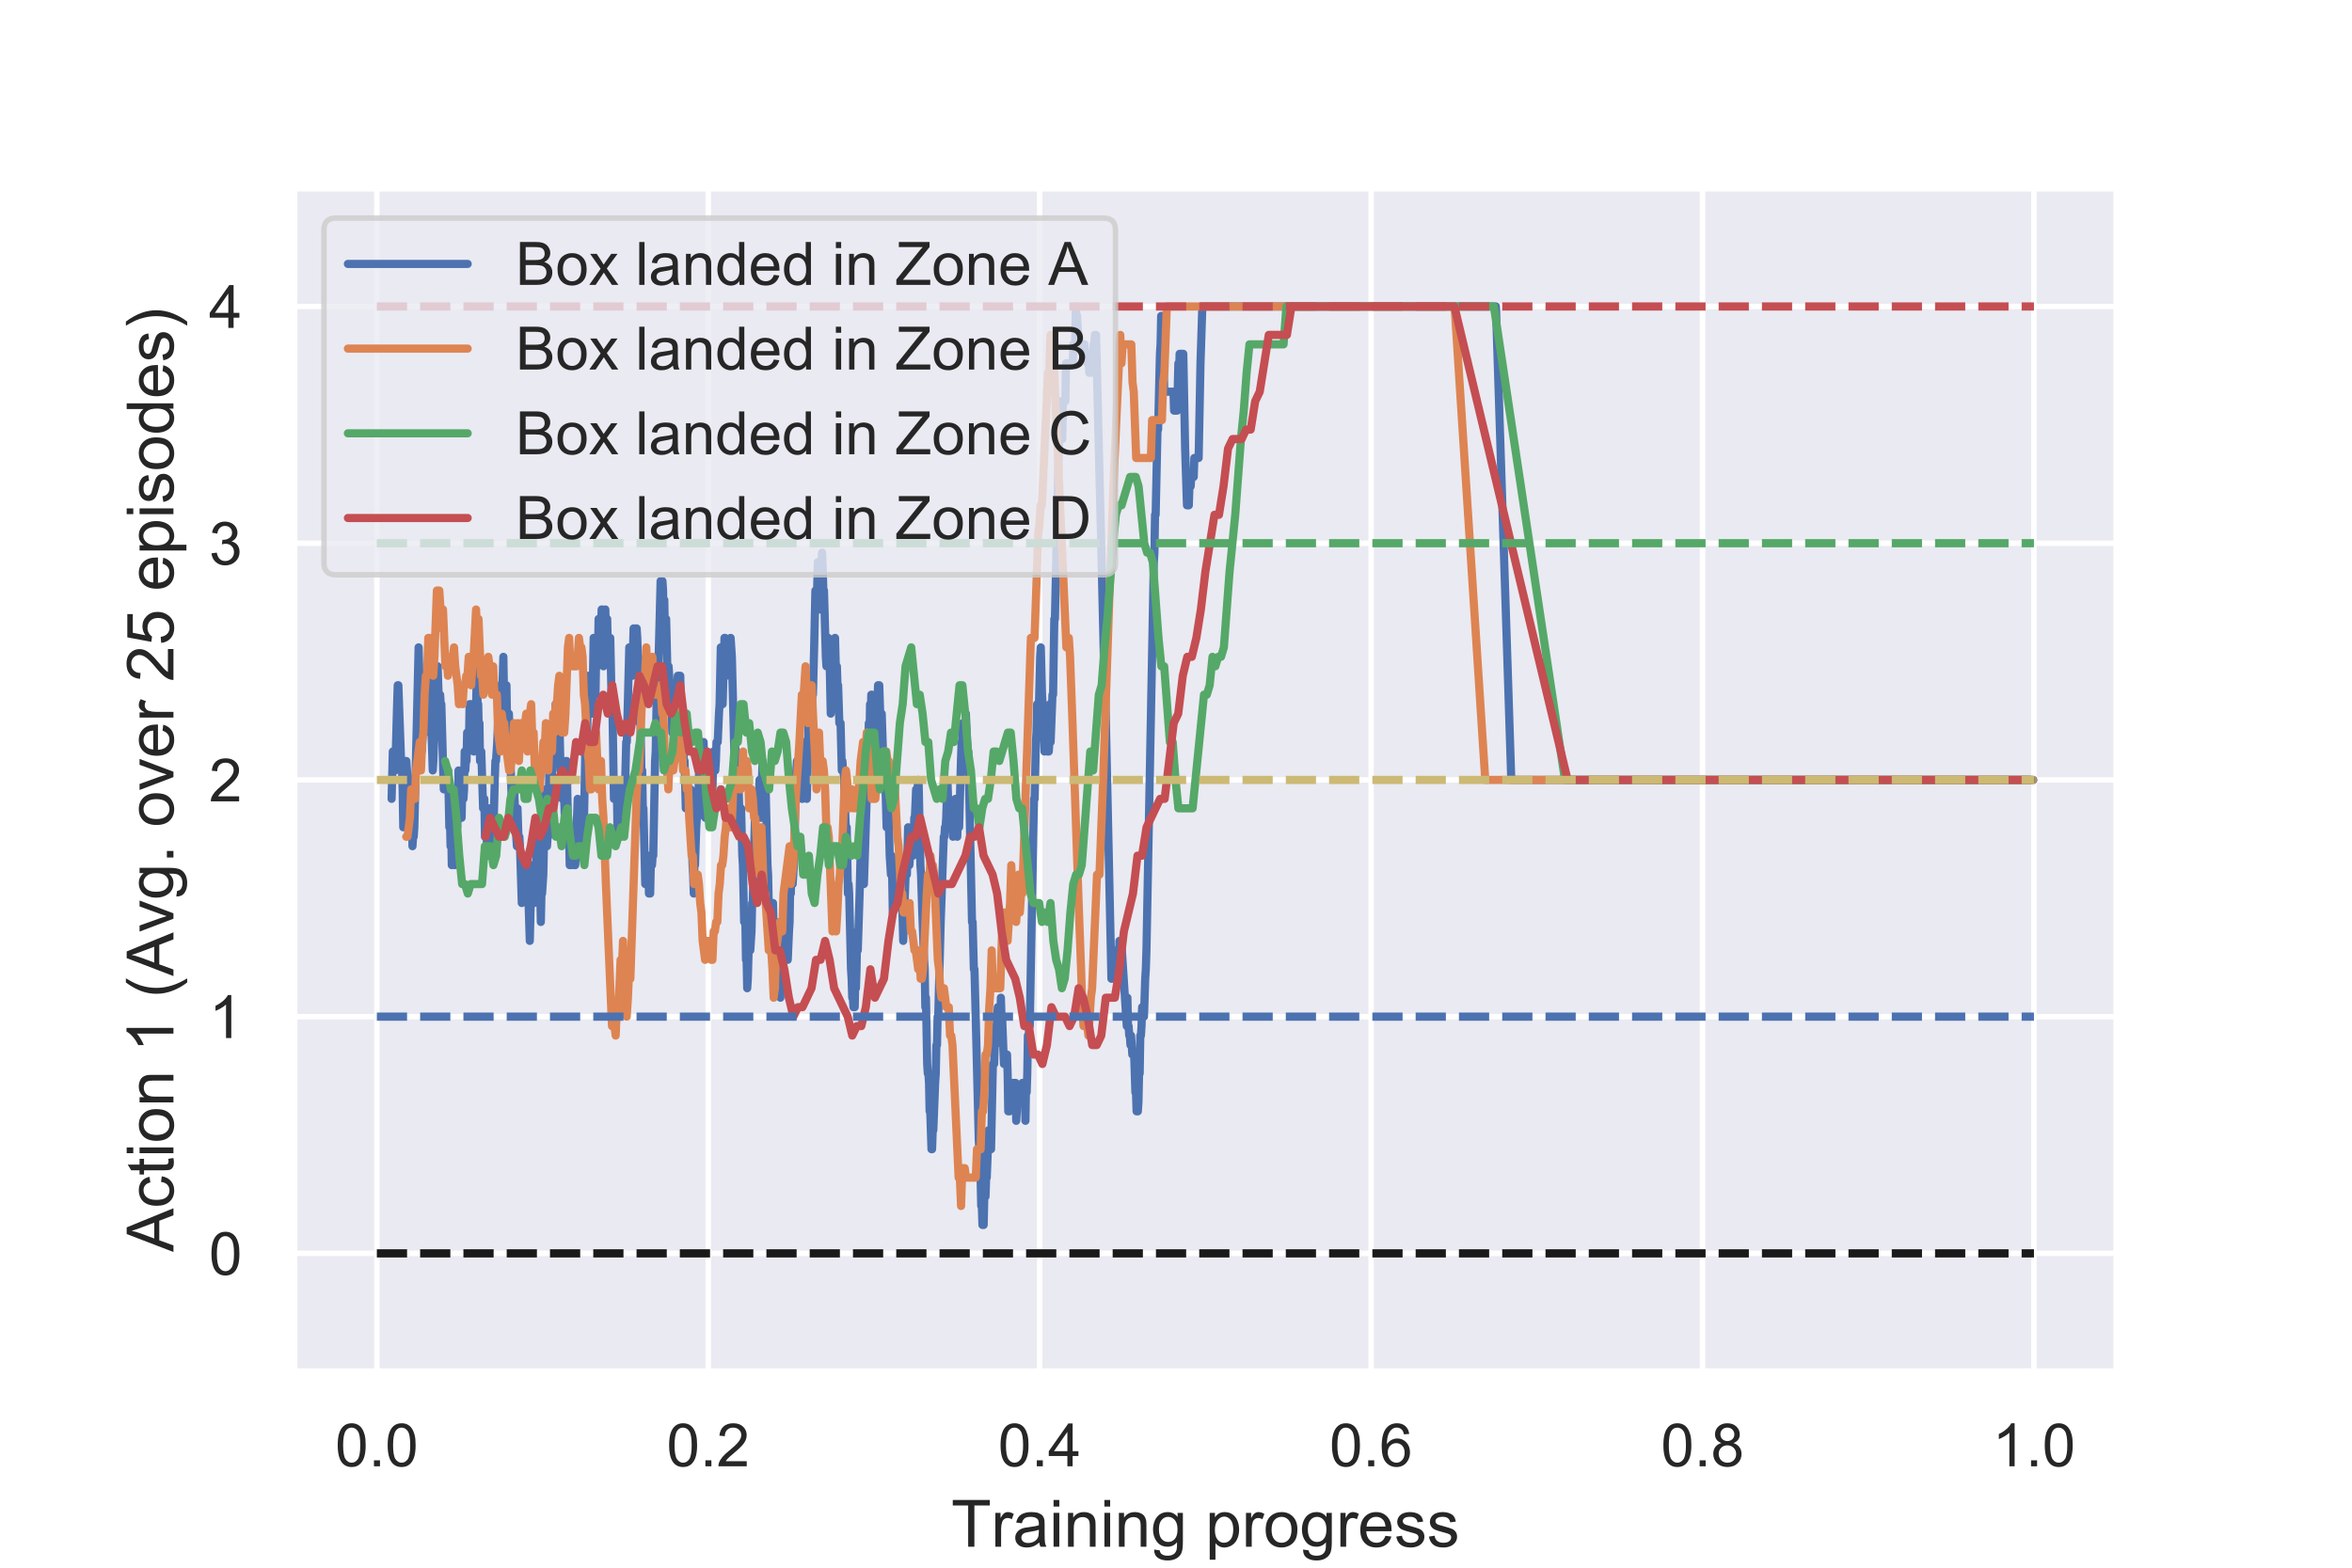 <?xml version="1.0" encoding="utf-8" standalone="no"?>
<!DOCTYPE svg PUBLIC "-//W3C//DTD SVG 1.1//EN"
  "http://www.w3.org/Graphics/SVG/1.1/DTD/svg11.dtd">
<!-- Created with matplotlib (https://matplotlib.org/) -->
<svg height="288pt" version="1.1" viewBox="0 0 432 288" width="432pt" xmlns="http://www.w3.org/2000/svg" xmlns:xlink="http://www.w3.org/1999/xlink">
 <defs>
  <style type="text/css">
*{stroke-linecap:butt;stroke-linejoin:round;}
  </style>
 </defs>
 <g id="figure_1">
  <g id="patch_1">
   <path d="M 0 288 
L 432 288 
L 432 0 
L 0 0 
z
" style="fill:#ffffff;"/>
  </g>
  <g id="axes_1">
   <g id="patch_2">
    <path d="M 54 252 
L 388.8 252 
L 388.8 34.56 
L 54 34.56 
z
" style="fill:#eaeaf2;"/>
   </g>
   <g id="matplotlib.axis_1">
    <g id="xtick_1">
     <g id="line2d_1">
      <path clip-path="url(#pc5fbc123fd)" d="M 69.218 252 
L 69.218 34.56 
" style="fill:none;stroke:#ffffff;stroke-linecap:round;"/>
     </g>
     <g id="text_1">
      <!-- 0.0 -->
      <defs>
       <path d="M 4.156 35.297 
Q 4.156 48 6.766 55.734 
Q 9.375 63.484 14.516 67.672 
Q 19.672 71.875 27.484 71.875 
Q 33.25 71.875 37.594 69.547 
Q 41.938 67.234 44.766 62.859 
Q 47.609 58.5 49.219 52.219 
Q 50.828 45.953 50.828 35.297 
Q 50.828 22.703 48.234 14.969 
Q 45.656 7.234 40.5 3 
Q 35.359 -1.219 27.484 -1.219 
Q 17.141 -1.219 11.234 6.203 
Q 4.156 15.141 4.156 35.297 
z
M 13.188 35.297 
Q 13.188 17.672 17.312 11.828 
Q 21.438 6 27.484 6 
Q 33.547 6 37.672 11.859 
Q 41.797 17.719 41.797 35.297 
Q 41.797 52.984 37.672 58.781 
Q 33.547 64.594 27.391 64.594 
Q 21.344 64.594 17.719 59.469 
Q 13.188 52.938 13.188 35.297 
z
" id="ArialMT-48"/>
       <path d="M 9.078 0 
L 9.078 10.016 
L 19.094 10.016 
L 19.094 0 
z
" id="ArialMT-46"/>
      </defs>
      <g style="fill:#262626;" transform="translate(61.573 269.374)scale(0.11 -0.11)">
       <use xlink:href="#ArialMT-48"/>
       <use x="55.615" xlink:href="#ArialMT-46"/>
       <use x="83.398" xlink:href="#ArialMT-48"/>
      </g>
     </g>
    </g>
    <g id="xtick_2">
     <g id="line2d_2">
      <path clip-path="url(#pc5fbc123fd)" d="M 130.091 252 
L 130.091 34.56 
" style="fill:none;stroke:#ffffff;stroke-linecap:round;"/>
     </g>
     <g id="text_2">
      <!-- 0.2 -->
      <defs>
       <path d="M 50.344 8.453 
L 50.344 0 
L 3.031 0 
Q 2.938 3.172 4.047 6.109 
Q 5.859 10.938 9.828 15.625 
Q 13.812 20.312 21.344 26.469 
Q 33.016 36.031 37.109 41.625 
Q 41.219 47.219 41.219 52.203 
Q 41.219 57.422 37.469 61 
Q 33.734 64.594 27.734 64.594 
Q 21.391 64.594 17.578 60.781 
Q 13.766 56.984 13.719 50.25 
L 4.688 51.172 
Q 5.609 61.281 11.656 66.578 
Q 17.719 71.875 27.938 71.875 
Q 38.234 71.875 44.234 66.156 
Q 50.25 60.453 50.25 52 
Q 50.25 47.703 48.484 43.547 
Q 46.734 39.406 42.656 34.812 
Q 38.578 30.219 29.109 22.219 
Q 21.188 15.578 18.938 13.203 
Q 16.703 10.844 15.234 8.453 
z
" id="ArialMT-50"/>
      </defs>
      <g style="fill:#262626;" transform="translate(122.446 269.374)scale(0.11 -0.11)">
       <use xlink:href="#ArialMT-48"/>
       <use x="55.615" xlink:href="#ArialMT-46"/>
       <use x="83.398" xlink:href="#ArialMT-50"/>
      </g>
     </g>
    </g>
    <g id="xtick_3">
     <g id="line2d_3">
      <path clip-path="url(#pc5fbc123fd)" d="M 190.964 252 
L 190.964 34.56 
" style="fill:none;stroke:#ffffff;stroke-linecap:round;"/>
     </g>
     <g id="text_3">
      <!-- 0.4 -->
      <defs>
       <path d="M 32.328 0 
L 32.328 17.141 
L 1.266 17.141 
L 1.266 25.203 
L 33.938 71.578 
L 41.109 71.578 
L 41.109 25.203 
L 50.781 25.203 
L 50.781 17.141 
L 41.109 17.141 
L 41.109 0 
z
M 32.328 25.203 
L 32.328 57.469 
L 9.906 25.203 
z
" id="ArialMT-52"/>
      </defs>
      <g style="fill:#262626;" transform="translate(183.319 269.374)scale(0.11 -0.11)">
       <use xlink:href="#ArialMT-48"/>
       <use x="55.615" xlink:href="#ArialMT-46"/>
       <use x="83.398" xlink:href="#ArialMT-52"/>
      </g>
     </g>
    </g>
    <g id="xtick_4">
     <g id="line2d_4">
      <path clip-path="url(#pc5fbc123fd)" d="M 251.836 252 
L 251.836 34.56 
" style="fill:none;stroke:#ffffff;stroke-linecap:round;"/>
     </g>
     <g id="text_4">
      <!-- 0.6 -->
      <defs>
       <path d="M 49.75 54.047 
L 41.016 53.375 
Q 39.844 58.547 37.703 60.891 
Q 34.125 64.656 28.906 64.656 
Q 24.703 64.656 21.531 62.312 
Q 17.391 59.281 14.984 53.469 
Q 12.594 47.656 12.5 36.922 
Q 15.672 41.75 20.266 44.094 
Q 24.859 46.438 29.891 46.438 
Q 38.672 46.438 44.844 39.969 
Q 51.031 33.5 51.031 23.25 
Q 51.031 16.5 48.125 10.719 
Q 45.219 4.938 40.141 1.859 
Q 35.062 -1.219 28.609 -1.219 
Q 17.625 -1.219 10.688 6.859 
Q 3.766 14.938 3.766 33.5 
Q 3.766 54.25 11.422 63.672 
Q 18.109 71.875 29.438 71.875 
Q 37.891 71.875 43.281 67.141 
Q 48.688 62.406 49.75 54.047 
z
M 13.875 23.188 
Q 13.875 18.656 15.797 14.5 
Q 17.719 10.359 21.188 8.172 
Q 24.656 6 28.469 6 
Q 34.031 6 38.031 10.484 
Q 42.047 14.984 42.047 22.703 
Q 42.047 30.125 38.078 34.391 
Q 34.125 38.672 28.125 38.672 
Q 22.172 38.672 18.016 34.391 
Q 13.875 30.125 13.875 23.188 
z
" id="ArialMT-54"/>
      </defs>
      <g style="fill:#262626;" transform="translate(244.191 269.374)scale(0.11 -0.11)">
       <use xlink:href="#ArialMT-48"/>
       <use x="55.615" xlink:href="#ArialMT-46"/>
       <use x="83.398" xlink:href="#ArialMT-54"/>
      </g>
     </g>
    </g>
    <g id="xtick_5">
     <g id="line2d_5">
      <path clip-path="url(#pc5fbc123fd)" d="M 312.709 252 
L 312.709 34.56 
" style="fill:none;stroke:#ffffff;stroke-linecap:round;"/>
     </g>
     <g id="text_5">
      <!-- 0.8 -->
      <defs>
       <path d="M 17.672 38.812 
Q 12.203 40.828 9.562 44.531 
Q 6.938 48.25 6.938 53.422 
Q 6.938 61.234 12.547 66.547 
Q 18.172 71.875 27.484 71.875 
Q 36.859 71.875 42.578 66.422 
Q 48.297 60.984 48.297 53.172 
Q 48.297 48.188 45.672 44.5 
Q 43.062 40.828 37.75 38.812 
Q 44.344 36.672 47.781 31.875 
Q 51.219 27.094 51.219 20.453 
Q 51.219 11.281 44.719 5.031 
Q 38.234 -1.219 27.641 -1.219 
Q 17.047 -1.219 10.547 5.047 
Q 4.047 11.328 4.047 20.703 
Q 4.047 27.688 7.594 32.391 
Q 11.141 37.109 17.672 38.812 
z
M 15.922 53.719 
Q 15.922 48.641 19.188 45.406 
Q 22.469 42.188 27.688 42.188 
Q 32.766 42.188 36.016 45.375 
Q 39.266 48.578 39.266 53.219 
Q 39.266 58.062 35.906 61.359 
Q 32.562 64.656 27.594 64.656 
Q 22.562 64.656 19.234 61.422 
Q 15.922 58.203 15.922 53.719 
z
M 13.094 20.656 
Q 13.094 16.891 14.875 13.375 
Q 16.656 9.859 20.172 7.922 
Q 23.688 6 27.734 6 
Q 34.031 6 38.125 10.047 
Q 42.234 14.109 42.234 20.359 
Q 42.234 26.703 38.016 30.859 
Q 33.797 35.016 27.438 35.016 
Q 21.234 35.016 17.156 30.906 
Q 13.094 26.812 13.094 20.656 
z
" id="ArialMT-56"/>
      </defs>
      <g style="fill:#262626;" transform="translate(305.064 269.374)scale(0.11 -0.11)">
       <use xlink:href="#ArialMT-48"/>
       <use x="55.615" xlink:href="#ArialMT-46"/>
       <use x="83.398" xlink:href="#ArialMT-56"/>
      </g>
     </g>
    </g>
    <g id="xtick_6">
     <g id="line2d_6">
      <path clip-path="url(#pc5fbc123fd)" d="M 373.582 252 
L 373.582 34.56 
" style="fill:none;stroke:#ffffff;stroke-linecap:round;"/>
     </g>
     <g id="text_6">
      <!-- 1.0 -->
      <defs>
       <path d="M 37.25 0 
L 28.469 0 
L 28.469 56 
Q 25.297 52.984 20.141 49.953 
Q 14.984 46.922 10.891 45.406 
L 10.891 53.906 
Q 18.266 57.375 23.781 62.297 
Q 29.297 67.234 31.594 71.875 
L 37.25 71.875 
z
" id="ArialMT-49"/>
      </defs>
      <g style="fill:#262626;" transform="translate(365.937 269.374)scale(0.11 -0.11)">
       <use xlink:href="#ArialMT-49"/>
       <use x="55.615" xlink:href="#ArialMT-46"/>
       <use x="83.398" xlink:href="#ArialMT-48"/>
      </g>
     </g>
    </g>
    <g id="text_7">
     <!-- Training progress -->
     <defs>
      <path d="M 25.922 0 
L 25.922 63.141 
L 2.344 63.141 
L 2.344 71.578 
L 59.078 71.578 
L 59.078 63.141 
L 35.406 63.141 
L 35.406 0 
z
" id="ArialMT-84"/>
      <path d="M 6.5 0 
L 6.5 51.859 
L 14.406 51.859 
L 14.406 44 
Q 17.438 49.516 20 51.266 
Q 22.562 53.031 25.641 53.031 
Q 30.078 53.031 34.672 50.203 
L 31.641 42.047 
Q 28.422 43.953 25.203 43.953 
Q 22.312 43.953 20.016 42.219 
Q 17.719 40.484 16.75 37.406 
Q 15.281 32.719 15.281 27.156 
L 15.281 0 
z
" id="ArialMT-114"/>
      <path d="M 40.438 6.391 
Q 35.547 2.25 31.031 0.531 
Q 26.516 -1.172 21.344 -1.172 
Q 12.797 -1.172 8.203 3 
Q 3.609 7.172 3.609 13.672 
Q 3.609 17.484 5.344 20.625 
Q 7.078 23.781 9.891 25.688 
Q 12.703 27.594 16.219 28.562 
Q 18.797 29.25 24.031 29.891 
Q 34.672 31.156 39.703 32.906 
Q 39.75 34.719 39.75 35.203 
Q 39.75 40.578 37.25 42.781 
Q 33.891 45.75 27.25 45.75 
Q 21.047 45.75 18.094 43.578 
Q 15.141 41.406 13.719 35.891 
L 5.125 37.062 
Q 6.297 42.578 8.984 45.969 
Q 11.672 49.359 16.75 51.188 
Q 21.828 53.031 28.516 53.031 
Q 35.156 53.031 39.297 51.469 
Q 43.453 49.906 45.406 47.531 
Q 47.359 45.172 48.141 41.547 
Q 48.578 39.312 48.578 33.453 
L 48.578 21.734 
Q 48.578 9.469 49.141 6.219 
Q 49.703 2.984 51.375 0 
L 42.188 0 
Q 40.828 2.734 40.438 6.391 
z
M 39.703 26.031 
Q 34.906 24.078 25.344 22.703 
Q 19.922 21.922 17.672 20.938 
Q 15.438 19.969 14.203 18.094 
Q 12.984 16.219 12.984 13.922 
Q 12.984 10.406 15.641 8.062 
Q 18.312 5.719 23.438 5.719 
Q 28.516 5.719 32.469 7.938 
Q 36.422 10.156 38.281 14.016 
Q 39.703 17 39.703 22.797 
z
" id="ArialMT-97"/>
      <path d="M 6.641 61.469 
L 6.641 71.578 
L 15.438 71.578 
L 15.438 61.469 
z
M 6.641 0 
L 6.641 51.859 
L 15.438 51.859 
L 15.438 0 
z
" id="ArialMT-105"/>
      <path d="M 6.594 0 
L 6.594 51.859 
L 14.5 51.859 
L 14.5 44.484 
Q 20.219 53.031 31 53.031 
Q 35.688 53.031 39.625 51.344 
Q 43.562 49.656 45.516 46.922 
Q 47.469 44.188 48.25 40.438 
Q 48.734 37.984 48.734 31.891 
L 48.734 0 
L 39.938 0 
L 39.938 31.547 
Q 39.938 36.922 38.906 39.578 
Q 37.891 42.234 35.281 43.812 
Q 32.672 45.406 29.156 45.406 
Q 23.531 45.406 19.453 41.844 
Q 15.375 38.281 15.375 28.328 
L 15.375 0 
z
" id="ArialMT-110"/>
      <path d="M 4.984 -4.297 
L 13.531 -5.562 
Q 14.062 -9.516 16.5 -11.328 
Q 19.781 -13.766 25.438 -13.766 
Q 31.547 -13.766 34.859 -11.328 
Q 38.188 -8.891 39.359 -4.5 
Q 40.047 -1.812 39.984 6.781 
Q 34.234 0 25.641 0 
Q 14.938 0 9.078 7.719 
Q 3.219 15.438 3.219 26.219 
Q 3.219 33.641 5.906 39.906 
Q 8.594 46.188 13.688 49.609 
Q 18.797 53.031 25.688 53.031 
Q 34.859 53.031 40.828 45.609 
L 40.828 51.859 
L 48.922 51.859 
L 48.922 7.031 
Q 48.922 -5.078 46.453 -10.125 
Q 44 -15.188 38.641 -18.109 
Q 33.297 -21.047 25.484 -21.047 
Q 16.219 -21.047 10.5 -16.875 
Q 4.781 -12.703 4.984 -4.297 
z
M 12.25 26.859 
Q 12.25 16.656 16.297 11.969 
Q 20.359 7.281 26.469 7.281 
Q 32.516 7.281 36.609 11.938 
Q 40.719 16.609 40.719 26.562 
Q 40.719 36.078 36.5 40.906 
Q 32.281 45.75 26.312 45.75 
Q 20.453 45.75 16.344 40.984 
Q 12.25 36.234 12.25 26.859 
z
" id="ArialMT-103"/>
      <path id="ArialMT-32"/>
      <path d="M 6.594 -19.875 
L 6.594 51.859 
L 14.594 51.859 
L 14.594 45.125 
Q 17.438 49.078 21 51.047 
Q 24.562 53.031 29.641 53.031 
Q 36.281 53.031 41.359 49.609 
Q 46.438 46.188 49.016 39.953 
Q 51.609 33.734 51.609 26.312 
Q 51.609 18.359 48.75 11.984 
Q 45.906 5.609 40.453 2.219 
Q 35.016 -1.172 29 -1.172 
Q 24.609 -1.172 21.109 0.688 
Q 17.625 2.547 15.375 5.375 
L 15.375 -19.875 
z
M 14.547 25.641 
Q 14.547 15.625 18.594 10.844 
Q 22.656 6.062 28.422 6.062 
Q 34.281 6.062 38.453 11.016 
Q 42.625 15.969 42.625 26.375 
Q 42.625 36.281 38.547 41.203 
Q 34.469 46.141 28.812 46.141 
Q 23.188 46.141 18.859 40.891 
Q 14.547 35.641 14.547 25.641 
z
" id="ArialMT-112"/>
      <path d="M 3.328 25.922 
Q 3.328 40.328 11.328 47.266 
Q 18.016 53.031 27.641 53.031 
Q 38.328 53.031 45.109 46.016 
Q 51.906 39.016 51.906 26.656 
Q 51.906 16.656 48.906 10.906 
Q 45.906 5.172 40.156 2 
Q 34.422 -1.172 27.641 -1.172 
Q 16.75 -1.172 10.031 5.812 
Q 3.328 12.797 3.328 25.922 
z
M 12.359 25.922 
Q 12.359 15.969 16.703 11.016 
Q 21.047 6.062 27.641 6.062 
Q 34.188 6.062 38.531 11.031 
Q 42.875 16.016 42.875 26.219 
Q 42.875 35.844 38.5 40.797 
Q 34.125 45.75 27.641 45.75 
Q 21.047 45.75 16.703 40.812 
Q 12.359 35.891 12.359 25.922 
z
" id="ArialMT-111"/>
      <path d="M 42.094 16.703 
L 51.172 15.578 
Q 49.031 7.625 43.219 3.219 
Q 37.406 -1.172 28.375 -1.172 
Q 17 -1.172 10.328 5.828 
Q 3.656 12.844 3.656 25.484 
Q 3.656 38.578 10.391 45.797 
Q 17.141 53.031 27.875 53.031 
Q 38.281 53.031 44.875 45.953 
Q 51.469 38.875 51.469 26.031 
Q 51.469 25.25 51.422 23.688 
L 12.75 23.688 
Q 13.234 15.141 17.578 10.594 
Q 21.922 6.062 28.422 6.062 
Q 33.25 6.062 36.672 8.594 
Q 40.094 11.141 42.094 16.703 
z
M 13.234 30.906 
L 42.188 30.906 
Q 41.609 37.453 38.875 40.719 
Q 34.672 45.797 27.984 45.797 
Q 21.922 45.797 17.797 41.75 
Q 13.672 37.703 13.234 30.906 
z
" id="ArialMT-101"/>
      <path d="M 3.078 15.484 
L 11.766 16.844 
Q 12.5 11.625 15.844 8.844 
Q 19.188 6.062 25.203 6.062 
Q 31.25 6.062 34.172 8.516 
Q 37.109 10.984 37.109 14.312 
Q 37.109 17.281 34.516 19 
Q 32.719 20.172 25.531 21.969 
Q 15.875 24.422 12.141 26.203 
Q 8.406 27.984 6.469 31.125 
Q 4.547 34.281 4.547 38.094 
Q 4.547 41.547 6.125 44.5 
Q 7.719 47.469 10.453 49.422 
Q 12.5 50.922 16.031 51.969 
Q 19.578 53.031 23.641 53.031 
Q 29.734 53.031 34.344 51.266 
Q 38.969 49.516 41.156 46.5 
Q 43.359 43.5 44.188 38.484 
L 35.594 37.312 
Q 35.016 41.312 32.203 43.547 
Q 29.391 45.797 24.266 45.797 
Q 18.219 45.797 15.625 43.797 
Q 13.031 41.797 13.031 39.109 
Q 13.031 37.406 14.109 36.031 
Q 15.188 34.625 17.484 33.688 
Q 18.797 33.203 25.25 31.453 
Q 34.578 28.953 38.25 27.359 
Q 41.938 25.781 44.031 22.75 
Q 46.141 19.734 46.141 15.234 
Q 46.141 10.844 43.578 6.953 
Q 41.016 3.078 36.172 0.953 
Q 31.344 -1.172 25.25 -1.172 
Q 15.141 -1.172 9.844 3.031 
Q 4.547 7.234 3.078 15.484 
z
" id="ArialMT-115"/>
     </defs>
     <g style="fill:#262626;" transform="translate(174.719 284.149)scale(0.12 -0.12)">
      <use xlink:href="#ArialMT-84"/>
      <use x="61.037" xlink:href="#ArialMT-114"/>
      <use x="94.338" xlink:href="#ArialMT-97"/>
      <use x="149.953" xlink:href="#ArialMT-105"/>
      <use x="172.17" xlink:href="#ArialMT-110"/>
      <use x="227.785" xlink:href="#ArialMT-105"/>
      <use x="250.002" xlink:href="#ArialMT-110"/>
      <use x="305.617" xlink:href="#ArialMT-103"/>
      <use x="361.232" xlink:href="#ArialMT-32"/>
      <use x="389.016" xlink:href="#ArialMT-112"/>
      <use x="444.631" xlink:href="#ArialMT-114"/>
      <use x="477.932" xlink:href="#ArialMT-111"/>
      <use x="533.547" xlink:href="#ArialMT-103"/>
      <use x="589.162" xlink:href="#ArialMT-114"/>
      <use x="622.463" xlink:href="#ArialMT-101"/>
      <use x="678.078" xlink:href="#ArialMT-115"/>
      <use x="728.078" xlink:href="#ArialMT-115"/>
     </g>
    </g>
   </g>
   <g id="matplotlib.axis_2">
    <g id="ytick_1">
     <g id="line2d_7">
      <path clip-path="url(#pc5fbc123fd)" d="M 54 230.256 
L 388.8 230.256 
" style="fill:none;stroke:#ffffff;stroke-linecap:round;"/>
     </g>
     <g id="text_8">
      <!-- 0 -->
      <g style="fill:#262626;" transform="translate(38.383 234.193)scale(0.11 -0.11)">
       <use xlink:href="#ArialMT-48"/>
      </g>
     </g>
    </g>
    <g id="ytick_2">
     <g id="line2d_8">
      <path clip-path="url(#pc5fbc123fd)" d="M 54 186.768 
L 388.8 186.768 
" style="fill:none;stroke:#ffffff;stroke-linecap:round;"/>
     </g>
     <g id="text_9">
      <!-- 1 -->
      <g style="fill:#262626;" transform="translate(38.383 190.705)scale(0.11 -0.11)">
       <use xlink:href="#ArialMT-49"/>
      </g>
     </g>
    </g>
    <g id="ytick_3">
     <g id="line2d_9">
      <path clip-path="url(#pc5fbc123fd)" d="M 54 143.28 
L 388.8 143.28 
" style="fill:none;stroke:#ffffff;stroke-linecap:round;"/>
     </g>
     <g id="text_10">
      <!-- 2 -->
      <g style="fill:#262626;" transform="translate(38.383 147.217)scale(0.11 -0.11)">
       <use xlink:href="#ArialMT-50"/>
      </g>
     </g>
    </g>
    <g id="ytick_4">
     <g id="line2d_10">
      <path clip-path="url(#pc5fbc123fd)" d="M 54 99.792 
L 388.8 99.792 
" style="fill:none;stroke:#ffffff;stroke-linecap:round;"/>
     </g>
     <g id="text_11">
      <!-- 3 -->
      <defs>
       <path d="M 4.203 18.891 
L 12.984 20.062 
Q 14.5 12.594 18.141 9.297 
Q 21.781 6 27 6 
Q 33.203 6 37.469 10.297 
Q 41.75 14.594 41.75 20.953 
Q 41.75 27 37.797 30.922 
Q 33.844 34.859 27.734 34.859 
Q 25.25 34.859 21.531 33.891 
L 22.516 41.609 
Q 23.391 41.5 23.922 41.5 
Q 29.547 41.5 34.031 44.422 
Q 38.531 47.359 38.531 53.469 
Q 38.531 58.297 35.25 61.469 
Q 31.984 64.656 26.812 64.656 
Q 21.688 64.656 18.266 61.422 
Q 14.844 58.203 13.875 51.766 
L 5.078 53.328 
Q 6.688 62.156 12.391 67.016 
Q 18.109 71.875 26.609 71.875 
Q 32.469 71.875 37.391 69.359 
Q 42.328 66.844 44.938 62.5 
Q 47.562 58.156 47.562 53.266 
Q 47.562 48.641 45.062 44.828 
Q 42.578 41.016 37.703 38.766 
Q 44.047 37.312 47.562 32.688 
Q 51.078 28.078 51.078 21.141 
Q 51.078 11.766 44.234 5.25 
Q 37.406 -1.266 26.953 -1.266 
Q 17.531 -1.266 11.297 4.344 
Q 5.078 9.969 4.203 18.891 
z
" id="ArialMT-51"/>
      </defs>
      <g style="fill:#262626;" transform="translate(38.383 103.729)scale(0.11 -0.11)">
       <use xlink:href="#ArialMT-51"/>
      </g>
     </g>
    </g>
    <g id="ytick_5">
     <g id="line2d_11">
      <path clip-path="url(#pc5fbc123fd)" d="M 54 56.304 
L 388.8 56.304 
" style="fill:none;stroke:#ffffff;stroke-linecap:round;"/>
     </g>
     <g id="text_12">
      <!-- 4 -->
      <g style="fill:#262626;" transform="translate(38.383 60.241)scale(0.11 -0.11)">
       <use xlink:href="#ArialMT-52"/>
      </g>
     </g>
    </g>
    <g id="text_13">
     <!-- Action 1 (Avg. over 25 episodes) -->
     <defs>
      <path d="M -0.141 0 
L 27.344 71.578 
L 37.547 71.578 
L 66.844 0 
L 56.062 0 
L 47.703 21.688 
L 17.781 21.688 
L 9.906 0 
z
M 20.516 29.391 
L 44.781 29.391 
L 37.312 49.219 
Q 33.891 58.25 32.234 64.062 
Q 30.859 57.172 28.375 50.391 
z
" id="ArialMT-65"/>
      <path d="M 40.438 19 
L 49.078 17.875 
Q 47.656 8.938 41.812 3.875 
Q 35.984 -1.172 27.484 -1.172 
Q 16.844 -1.172 10.375 5.781 
Q 3.906 12.75 3.906 25.734 
Q 3.906 34.125 6.688 40.422 
Q 9.469 46.734 15.156 49.875 
Q 20.844 53.031 27.547 53.031 
Q 35.984 53.031 41.359 48.75 
Q 46.734 44.484 48.25 36.625 
L 39.703 35.297 
Q 38.484 40.531 35.375 43.156 
Q 32.281 45.797 27.875 45.797 
Q 21.234 45.797 17.078 41.031 
Q 12.938 36.281 12.938 25.984 
Q 12.938 15.531 16.938 10.797 
Q 20.953 6.062 27.391 6.062 
Q 32.562 6.062 36.031 9.234 
Q 39.5 12.406 40.438 19 
z
" id="ArialMT-99"/>
      <path d="M 25.781 7.859 
L 27.047 0.094 
Q 23.344 -0.688 20.406 -0.688 
Q 15.625 -0.688 12.984 0.828 
Q 10.359 2.344 9.281 4.812 
Q 8.203 7.281 8.203 15.188 
L 8.203 45.016 
L 1.766 45.016 
L 1.766 51.859 
L 8.203 51.859 
L 8.203 64.703 
L 16.938 69.969 
L 16.938 51.859 
L 25.781 51.859 
L 25.781 45.016 
L 16.938 45.016 
L 16.938 14.703 
Q 16.938 10.938 17.406 9.859 
Q 17.875 8.797 18.922 8.156 
Q 19.969 7.516 21.922 7.516 
Q 23.391 7.516 25.781 7.859 
z
" id="ArialMT-116"/>
      <path d="M 23.391 -21.047 
Q 16.109 -11.859 11.078 0.438 
Q 6.062 12.75 6.062 25.922 
Q 6.062 37.547 9.812 48.188 
Q 14.203 60.547 23.391 72.797 
L 29.688 72.797 
Q 23.781 62.641 21.875 58.297 
Q 18.891 51.562 17.188 44.234 
Q 15.094 35.109 15.094 25.875 
Q 15.094 2.391 29.688 -21.047 
z
" id="ArialMT-40"/>
      <path d="M 21 0 
L 1.266 51.859 
L 10.547 51.859 
L 21.688 20.797 
Q 23.484 15.766 25 10.359 
Q 26.172 14.453 28.266 20.219 
L 39.797 51.859 
L 48.828 51.859 
L 29.203 0 
z
" id="ArialMT-118"/>
      <path d="M 4.156 18.75 
L 13.375 19.531 
Q 14.406 12.797 18.141 9.391 
Q 21.875 6 27.156 6 
Q 33.5 6 37.891 10.781 
Q 42.281 15.578 42.281 23.484 
Q 42.281 31 38.062 35.344 
Q 33.844 39.703 27 39.703 
Q 22.75 39.703 19.328 37.766 
Q 15.922 35.844 13.969 32.766 
L 5.719 33.844 
L 12.641 70.609 
L 48.25 70.609 
L 48.25 62.203 
L 19.672 62.203 
L 15.828 42.969 
Q 22.266 47.469 29.344 47.469 
Q 38.719 47.469 45.156 40.969 
Q 51.609 34.469 51.609 24.266 
Q 51.609 14.547 45.953 7.469 
Q 39.062 -1.219 27.156 -1.219 
Q 17.391 -1.219 11.203 4.25 
Q 5.031 9.719 4.156 18.75 
z
" id="ArialMT-53"/>
      <path d="M 40.234 0 
L 40.234 6.547 
Q 35.297 -1.172 25.734 -1.172 
Q 19.531 -1.172 14.328 2.25 
Q 9.125 5.672 6.266 11.797 
Q 3.422 17.922 3.422 25.875 
Q 3.422 33.641 6 39.969 
Q 8.594 46.297 13.766 49.656 
Q 18.953 53.031 25.344 53.031 
Q 30.031 53.031 33.688 51.047 
Q 37.359 49.078 39.656 45.906 
L 39.656 71.578 
L 48.391 71.578 
L 48.391 0 
z
M 12.453 25.875 
Q 12.453 15.922 16.641 10.984 
Q 20.844 6.062 26.562 6.062 
Q 32.328 6.062 36.344 10.766 
Q 40.375 15.484 40.375 25.141 
Q 40.375 35.797 36.266 40.766 
Q 32.172 45.75 26.172 45.75 
Q 20.312 45.75 16.375 40.969 
Q 12.453 36.188 12.453 25.875 
z
" id="ArialMT-100"/>
      <path d="M 12.359 -21.047 
L 6.062 -21.047 
Q 20.656 2.391 20.656 25.875 
Q 20.656 35.062 18.562 44.094 
Q 16.891 51.422 13.922 58.156 
Q 12.016 62.547 6.062 72.797 
L 12.359 72.797 
Q 21.531 60.547 25.922 48.188 
Q 29.688 37.547 29.688 25.922 
Q 29.688 12.75 24.625 0.438 
Q 19.578 -11.859 12.359 -21.047 
z
" id="ArialMT-41"/>
     </defs>
     <g style="fill:#262626;" transform="translate(31.857 229.987)rotate(-90)scale(0.12 -0.12)">
      <use xlink:href="#ArialMT-65"/>
      <use x="66.699" xlink:href="#ArialMT-99"/>
      <use x="116.699" xlink:href="#ArialMT-116"/>
      <use x="144.482" xlink:href="#ArialMT-105"/>
      <use x="166.699" xlink:href="#ArialMT-111"/>
      <use x="222.314" xlink:href="#ArialMT-110"/>
      <use x="277.93" xlink:href="#ArialMT-32"/>
      <use x="305.713" xlink:href="#ArialMT-49"/>
      <use x="361.328" xlink:href="#ArialMT-32"/>
      <use x="389.111" xlink:href="#ArialMT-40"/>
      <use x="422.412" xlink:href="#ArialMT-65"/>
      <use x="489.096" xlink:href="#ArialMT-118"/>
      <use x="539.096" xlink:href="#ArialMT-103"/>
      <use x="594.711" xlink:href="#ArialMT-46"/>
      <use x="622.494" xlink:href="#ArialMT-32"/>
      <use x="650.277" xlink:href="#ArialMT-111"/>
      <use x="705.893" xlink:href="#ArialMT-118"/>
      <use x="755.893" xlink:href="#ArialMT-101"/>
      <use x="811.508" xlink:href="#ArialMT-114"/>
      <use x="844.809" xlink:href="#ArialMT-32"/>
      <use x="872.592" xlink:href="#ArialMT-50"/>
      <use x="928.207" xlink:href="#ArialMT-53"/>
      <use x="983.822" xlink:href="#ArialMT-32"/>
      <use x="1011.605" xlink:href="#ArialMT-101"/>
      <use x="1067.221" xlink:href="#ArialMT-112"/>
      <use x="1122.836" xlink:href="#ArialMT-105"/>
      <use x="1145.053" xlink:href="#ArialMT-115"/>
      <use x="1195.053" xlink:href="#ArialMT-111"/>
      <use x="1250.668" xlink:href="#ArialMT-100"/>
      <use x="1306.283" xlink:href="#ArialMT-101"/>
      <use x="1361.898" xlink:href="#ArialMT-115"/>
      <use x="1411.898" xlink:href="#ArialMT-41"/>
     </g>
    </g>
   </g>
   <g id="line2d_12">
    <path clip-path="url(#pc5fbc123fd)" d="M 71.926 146.759 
L 72.151 138.061 
L 72.264 141.54 
L 72.377 138.061 
L 72.49 141.54 
L 72.603 141.54 
L 72.941 129.364 
L 73.054 125.885 
L 73.167 125.885 
L 73.731 141.54 
L 73.843 141.54 
L 73.956 145.02 
L 74.069 151.978 
L 74.182 150.238 
L 74.52 139.801 
L 74.633 139.801 
L 74.859 143.28 
L 74.972 148.499 
L 75.084 145.02 
L 75.197 145.02 
L 75.31 143.28 
L 75.536 150.238 
L 75.648 148.499 
L 75.761 155.457 
L 75.874 153.717 
L 75.987 153.717 
L 76.1 151.978 
L 76.889 118.927 
L 77.341 136.322 
L 77.453 138.061 
L 77.566 136.322 
L 77.679 132.843 
L 77.792 125.885 
L 78.017 134.582 
L 78.243 131.103 
L 78.581 122.406 
L 78.694 124.145 
L 78.807 127.624 
L 78.92 125.885 
L 79.033 125.885 
L 79.258 134.582 
L 79.484 141.54 
L 79.597 139.801 
L 79.935 131.103 
L 80.048 131.103 
L 80.161 124.145 
L 80.274 124.145 
L 80.386 122.406 
L 80.612 129.364 
L 80.725 127.624 
L 80.838 127.624 
L 80.951 129.364 
L 81.063 129.364 
L 81.402 141.54 
L 81.515 145.02 
L 81.627 143.28 
L 81.853 143.28 
L 81.966 145.02 
L 82.079 145.02 
L 82.191 141.54 
L 82.304 141.54 
L 82.53 151.978 
L 82.643 150.238 
L 82.755 155.457 
L 82.868 151.978 
L 82.981 158.936 
L 83.094 153.717 
L 83.207 155.457 
L 83.32 151.978 
L 83.545 158.936 
L 83.771 155.457 
L 83.884 151.978 
L 83.996 151.978 
L 84.222 141.54 
L 84.448 145.02 
L 84.56 145.02 
L 84.673 150.238 
L 84.786 150.238 
L 84.899 145.02 
L 85.012 146.759 
L 85.125 146.759 
L 85.237 145.02 
L 85.35 138.061 
L 85.463 141.54 
L 85.576 139.801 
L 85.689 139.801 
L 85.801 134.582 
L 86.027 138.061 
L 86.14 136.322 
L 86.253 129.364 
L 86.591 129.364 
L 86.704 132.843 
L 86.817 132.843 
L 86.929 134.582 
L 87.042 138.061 
L 87.268 129.364 
L 87.381 132.843 
L 87.606 122.406 
L 87.719 129.364 
L 87.832 129.364 
L 87.945 134.582 
L 88.058 132.843 
L 88.17 139.801 
L 88.283 139.801 
L 88.396 138.061 
L 88.734 148.499 
L 88.847 148.499 
L 88.96 146.759 
L 89.073 153.717 
L 89.186 148.499 
L 89.524 157.196 
L 89.75 148.499 
L 89.863 150.238 
L 89.975 148.499 
L 90.088 150.238 
L 90.201 153.717 
L 90.314 153.717 
L 90.427 157.196 
L 90.539 155.457 
L 90.652 151.978 
L 90.878 143.28 
L 90.991 139.801 
L 91.103 139.801 
L 91.329 136.322 
L 91.668 127.624 
L 91.78 131.103 
L 91.893 125.885 
L 92.006 131.103 
L 92.119 125.885 
L 92.232 127.624 
L 92.457 120.666 
L 92.57 127.624 
L 92.796 127.624 
L 92.908 131.103 
L 93.021 125.885 
L 93.134 132.843 
L 93.247 132.843 
L 93.36 131.103 
L 93.473 131.103 
L 94.037 148.499 
L 94.149 145.02 
L 94.262 145.02 
L 94.375 143.28 
L 94.713 151.978 
L 94.939 155.457 
L 95.052 148.499 
L 95.277 155.457 
L 95.39 153.717 
L 95.503 155.457 
L 95.842 165.894 
L 95.954 164.154 
L 96.067 160.675 
L 96.18 164.154 
L 96.406 164.154 
L 96.518 158.936 
L 96.631 158.936 
L 96.744 157.196 
L 96.857 158.936 
L 97.308 172.852 
L 97.647 158.936 
L 97.759 158.936 
L 97.872 160.675 
L 97.985 160.675 
L 98.098 165.894 
L 98.211 164.154 
L 98.323 158.936 
L 98.436 162.415 
L 98.549 155.457 
L 98.887 155.457 
L 99 153.717 
L 99.339 169.373 
L 99.451 164.154 
L 99.564 164.154 
L 99.79 160.675 
L 100.128 145.02 
L 100.354 153.717 
L 100.467 155.457 
L 100.58 153.717 
L 100.692 153.717 
L 100.918 139.801 
L 101.144 148.499 
L 101.256 143.28 
L 101.369 143.28 
L 101.595 134.582 
L 101.708 139.801 
L 101.821 134.582 
L 101.933 134.582 
L 102.046 129.364 
L 102.159 129.364 
L 102.385 136.322 
L 102.61 129.364 
L 102.723 131.103 
L 102.949 141.54 
L 103.061 141.54 
L 103.174 143.28 
L 103.287 146.759 
L 103.513 143.28 
L 103.738 150.238 
L 103.964 139.801 
L 104.077 139.801 
L 104.302 150.238 
L 104.415 153.717 
L 104.528 153.717 
L 104.641 158.936 
L 104.754 157.196 
L 104.866 158.936 
L 104.979 153.717 
L 105.092 155.457 
L 105.318 155.457 
L 105.43 158.936 
L 105.543 157.196 
L 105.656 158.936 
L 106.107 146.759 
L 106.333 155.457 
L 106.559 148.499 
L 106.784 157.196 
L 106.897 155.457 
L 107.01 150.238 
L 107.123 153.717 
L 107.235 151.978 
L 107.574 134.582 
L 107.687 139.801 
L 107.799 138.061 
L 108.025 124.145 
L 108.138 129.364 
L 108.251 127.624 
L 108.364 131.103 
L 108.476 125.885 
L 108.702 131.103 
L 108.815 129.364 
L 109.04 117.187 
L 109.266 127.624 
L 109.379 127.624 
L 109.492 120.666 
L 109.604 122.406 
L 109.717 122.406 
L 109.83 120.666 
L 109.943 113.708 
L 110.281 113.708 
L 110.394 115.448 
L 110.507 111.969 
L 110.62 111.969 
L 110.845 122.406 
L 111.184 111.969 
L 111.297 117.187 
L 111.522 113.708 
L 111.635 118.927 
L 111.861 118.927 
L 111.973 117.187 
L 112.086 117.187 
L 112.312 127.624 
L 112.425 125.885 
L 112.763 146.759 
L 112.876 145.02 
L 113.214 145.02 
L 113.327 146.759 
L 113.44 153.717 
L 113.666 145.02 
L 113.778 146.759 
L 113.891 146.759 
L 114.004 153.717 
L 114.23 143.28 
L 114.343 145.02 
L 114.794 145.02 
L 115.019 136.322 
L 115.132 136.322 
L 115.583 118.927 
L 115.696 118.927 
L 115.809 124.145 
L 116.147 124.145 
L 116.373 115.448 
L 116.486 118.927 
L 116.599 115.448 
L 116.712 122.406 
L 116.824 115.448 
L 116.937 115.448 
L 117.05 117.187 
L 117.163 120.666 
L 117.276 120.666 
L 117.501 132.843 
L 117.614 131.103 
L 117.84 143.28 
L 117.952 141.54 
L 118.065 148.499 
L 118.178 148.499 
L 118.517 162.415 
L 118.629 157.196 
L 118.742 157.196 
L 118.855 162.415 
L 118.968 157.196 
L 119.081 157.196 
L 119.193 164.154 
L 119.306 160.675 
L 119.419 164.154 
L 119.532 158.936 
L 119.757 158.936 
L 119.87 157.196 
L 119.983 157.196 
L 120.321 139.801 
L 120.434 138.061 
L 120.66 125.885 
L 120.773 124.145 
L 120.886 124.145 
L 121.337 106.75 
L 121.562 110.229 
L 121.675 106.75 
L 121.788 108.49 
L 121.901 115.448 
L 122.014 110.229 
L 122.126 117.187 
L 122.239 113.708 
L 122.352 113.708 
L 122.691 127.624 
L 122.803 122.406 
L 123.255 129.364 
L 123.367 129.364 
L 123.48 134.582 
L 123.593 134.582 
L 123.706 129.364 
L 123.819 131.103 
L 123.931 131.103 
L 124.044 132.843 
L 124.157 127.624 
L 124.383 127.624 
L 124.495 124.145 
L 124.947 124.145 
L 125.06 129.364 
L 125.172 129.364 
L 125.285 131.103 
L 125.398 136.322 
L 125.511 136.322 
L 125.624 141.54 
L 125.736 139.801 
L 125.962 148.499 
L 126.075 146.759 
L 126.188 148.499 
L 126.3 145.02 
L 126.413 148.499 
L 126.526 146.759 
L 126.639 148.499 
L 126.865 145.02 
L 127.203 158.936 
L 127.316 160.675 
L 127.429 164.154 
L 127.541 158.936 
L 127.654 158.936 
L 127.88 151.978 
L 127.993 150.238 
L 128.105 150.238 
L 128.218 148.499 
L 128.444 139.801 
L 128.557 141.54 
L 128.669 139.801 
L 128.782 136.322 
L 129.008 136.322 
L 129.121 138.061 
L 129.234 136.322 
L 129.459 143.28 
L 129.572 150.238 
L 129.685 150.238 
L 129.798 146.759 
L 129.91 139.801 
L 130.023 141.54 
L 130.136 146.759 
L 130.249 146.759 
L 130.362 150.238 
L 130.587 146.759 
L 130.813 146.759 
L 131.039 138.061 
L 131.264 141.54 
L 131.377 141.54 
L 131.49 139.801 
L 131.603 136.322 
L 131.828 136.322 
L 132.054 131.103 
L 132.167 129.364 
L 132.392 118.927 
L 132.505 120.666 
L 132.731 129.364 
L 133.069 117.187 
L 133.182 117.187 
L 133.408 124.145 
L 133.52 120.666 
L 133.633 120.666 
L 133.746 122.406 
L 133.859 120.666 
L 133.972 120.666 
L 134.197 117.187 
L 134.423 120.666 
L 134.874 138.061 
L 134.987 136.322 
L 135.1 138.061 
L 135.213 138.061 
L 135.325 143.28 
L 135.438 141.54 
L 135.551 141.54 
L 135.889 151.978 
L 136.002 148.499 
L 136.115 148.499 
L 136.341 157.196 
L 136.453 158.936 
L 136.679 169.373 
L 136.792 167.633 
L 136.905 169.373 
L 137.017 176.331 
L 137.13 176.331 
L 137.243 181.549 
L 137.356 179.81 
L 137.694 167.633 
L 137.807 174.591 
L 138.033 171.112 
L 138.146 165.894 
L 138.258 165.894 
L 138.71 148.499 
L 138.822 146.759 
L 138.935 148.499 
L 139.048 146.759 
L 139.161 148.499 
L 139.387 148.499 
L 139.499 143.28 
L 139.612 150.238 
L 139.725 150.238 
L 140.063 139.801 
L 140.176 141.54 
L 140.289 146.759 
L 140.402 146.759 
L 140.515 145.02 
L 140.627 145.02 
L 140.966 158.936 
L 141.079 160.675 
L 141.304 171.112 
L 141.417 169.373 
L 141.53 169.373 
L 141.643 172.852 
L 141.756 172.852 
L 141.981 165.894 
L 142.094 171.112 
L 142.207 171.112 
L 142.32 176.331 
L 142.432 169.373 
L 142.545 169.373 
L 142.658 171.112 
L 142.771 171.112 
L 142.884 174.591 
L 142.996 171.112 
L 143.109 171.112 
L 143.335 183.289 
L 143.448 178.07 
L 143.561 178.07 
L 143.673 179.81 
L 143.786 174.591 
L 143.899 174.591 
L 144.012 171.112 
L 144.125 171.112 
L 144.237 174.591 
L 144.463 174.591 
L 144.576 172.852 
L 144.689 176.331 
L 144.914 171.112 
L 145.027 169.373 
L 145.14 162.415 
L 145.253 164.154 
L 145.365 158.936 
L 145.478 158.936 
L 145.591 162.415 
L 145.817 158.936 
L 145.93 155.457 
L 146.155 143.28 
L 146.381 139.801 
L 146.494 139.801 
L 146.606 143.28 
L 146.719 141.54 
L 146.832 145.02 
L 146.945 143.28 
L 147.058 145.02 
L 147.17 145.02 
L 147.283 146.759 
L 147.396 146.759 
L 147.735 136.322 
L 147.847 136.322 
L 148.073 145.02 
L 148.186 146.759 
L 148.524 132.843 
L 148.637 131.103 
L 148.75 127.624 
L 148.863 127.624 
L 148.975 125.885 
L 149.088 131.103 
L 149.201 127.624 
L 149.314 127.624 
L 149.539 118.927 
L 149.765 108.49 
L 149.878 108.49 
L 149.991 111.969 
L 150.216 103.271 
L 150.329 105.011 
L 150.555 111.969 
L 150.78 103.271 
L 150.893 103.271 
L 151.006 101.532 
L 151.232 108.49 
L 151.344 108.49 
L 151.683 120.666 
L 151.796 122.406 
L 151.909 118.927 
L 152.021 120.666 
L 152.134 117.187 
L 152.36 120.666 
L 152.585 131.103 
L 152.924 122.406 
L 153.037 124.145 
L 153.149 124.145 
L 153.375 117.187 
L 153.601 125.885 
L 153.713 122.406 
L 153.826 125.885 
L 153.939 125.885 
L 154.165 132.843 
L 154.39 132.843 
L 154.616 141.54 
L 154.729 139.801 
L 154.842 141.54 
L 154.954 141.54 
L 155.406 153.717 
L 155.518 151.978 
L 155.744 164.154 
L 155.857 162.415 
L 155.97 164.154 
L 156.308 178.07 
L 156.421 179.81 
L 156.534 183.289 
L 156.647 183.289 
L 156.759 185.028 
L 156.872 183.289 
L 156.985 185.028 
L 157.098 179.81 
L 157.211 181.549 
L 157.323 178.07 
L 157.436 171.112 
L 157.549 174.591 
L 157.775 167.633 
L 157.887 164.154 
L 158.113 155.457 
L 158.226 153.717 
L 158.339 160.675 
L 158.564 157.196 
L 158.677 162.415 
L 159.128 148.499 
L 159.354 139.801 
L 159.58 132.843 
L 159.692 136.322 
L 159.805 129.364 
L 159.918 132.843 
L 160.031 127.624 
L 160.144 127.624 
L 160.369 131.103 
L 160.482 131.103 
L 160.708 134.582 
L 160.821 138.061 
L 160.933 138.061 
L 161.046 134.582 
L 161.272 125.885 
L 161.497 125.885 
L 161.723 132.843 
L 161.836 132.843 
L 161.949 131.103 
L 162.174 138.061 
L 162.287 141.54 
L 162.4 141.54 
L 162.513 139.801 
L 162.851 151.978 
L 162.964 150.238 
L 163.077 150.238 
L 163.19 148.499 
L 163.415 157.196 
L 163.641 160.675 
L 163.754 157.196 
L 163.866 160.675 
L 163.979 167.633 
L 164.092 165.894 
L 164.318 158.936 
L 164.431 160.675 
L 164.543 160.675 
L 164.656 162.415 
L 164.882 158.936 
L 164.995 160.675 
L 165.107 164.154 
L 165.333 164.154 
L 165.446 165.894 
L 165.559 164.154 
L 165.671 164.154 
L 165.897 172.852 
L 166.461 157.196 
L 166.574 160.675 
L 166.8 151.978 
L 167.025 158.936 
L 167.138 157.196 
L 167.251 157.196 
L 167.364 155.457 
L 167.476 151.978 
L 167.702 157.196 
L 167.815 155.457 
L 167.928 150.238 
L 168.04 150.238 
L 168.266 145.02 
L 168.379 146.759 
L 168.492 146.759 
L 168.605 143.28 
L 168.717 143.28 
L 169.056 158.936 
L 169.169 160.675 
L 169.394 167.633 
L 169.733 176.331 
L 169.845 178.07 
L 169.958 185.028 
L 170.071 183.289 
L 170.297 195.466 
L 170.41 197.205 
L 170.522 197.205 
L 170.635 198.945 
L 170.748 204.163 
L 170.861 204.163 
L 171.086 211.121 
L 171.199 211.121 
L 171.312 207.642 
L 171.425 207.642 
L 171.763 198.945 
L 171.876 197.205 
L 171.989 191.987 
L 172.102 191.987 
L 172.214 186.768 
L 172.327 186.768 
L 172.779 169.373 
L 173.343 153.717 
L 173.455 153.717 
L 173.568 151.978 
L 173.681 151.978 
L 173.794 150.238 
L 174.019 143.28 
L 174.245 150.238 
L 174.358 148.499 
L 174.471 148.499 
L 174.584 151.978 
L 174.696 150.238 
L 174.809 150.238 
L 174.922 148.499 
L 175.035 153.717 
L 175.26 148.499 
L 175.373 148.499 
L 175.486 146.759 
L 175.599 148.499 
L 175.712 148.499 
L 175.824 153.717 
L 175.937 150.238 
L 176.05 150.238 
L 176.163 151.978 
L 176.501 139.801 
L 176.614 136.322 
L 176.727 136.322 
L 176.84 132.843 
L 177.065 132.843 
L 177.178 134.582 
L 177.291 134.582 
L 177.404 131.103 
L 177.629 136.322 
L 177.742 138.061 
L 177.855 138.061 
L 178.532 169.373 
L 178.645 169.373 
L 178.87 178.07 
L 178.983 178.07 
L 179.209 186.768 
L 179.773 209.382 
L 179.886 211.121 
L 179.998 216.34 
L 180.111 216.34 
L 180.224 221.558 
L 180.337 221.558 
L 180.45 225.037 
L 180.675 225.037 
L 180.788 219.819 
L 181.014 219.819 
L 181.127 216.34 
L 181.239 216.34 
L 181.578 207.642 
L 181.691 209.382 
L 181.803 209.382 
L 181.916 211.121 
L 182.029 211.121 
L 182.367 195.466 
L 182.593 195.466 
L 182.706 191.987 
L 182.819 191.987 
L 182.932 188.508 
L 183.044 188.508 
L 183.27 185.028 
L 183.496 185.028 
L 183.608 190.247 
L 183.721 190.247 
L 183.834 183.289 
L 183.947 186.768 
L 184.06 186.768 
L 184.398 195.466 
L 184.511 193.726 
L 184.962 193.726 
L 185.075 197.205 
L 185.188 204.163 
L 185.413 204.163 
L 185.526 200.684 
L 185.639 200.684 
L 185.752 198.945 
L 185.865 198.945 
L 185.977 200.684 
L 186.09 198.945 
L 186.541 198.945 
L 186.654 205.903 
L 186.767 204.163 
L 186.88 200.684 
L 187.218 200.684 
L 187.331 202.424 
L 187.557 202.424 
L 187.782 198.945 
L 188.234 198.945 
L 188.346 205.903 
L 188.459 198.945 
L 188.572 200.684 
L 188.685 197.205 
L 188.798 190.247 
L 188.91 191.987 
L 189.023 188.508 
L 189.136 188.508 
L 189.813 151.978 
L 189.926 146.759 
L 190.039 146.759 
L 190.264 136.322 
L 190.377 134.582 
L 190.49 129.364 
L 190.828 129.364 
L 191.054 120.666 
L 191.167 118.927 
L 191.392 127.624 
L 191.505 129.364 
L 191.618 134.582 
L 191.731 134.582 
L 191.844 138.061 
L 191.956 131.103 
L 192.295 131.103 
L 192.408 138.061 
L 192.633 138.061 
L 192.746 136.322 
L 192.859 129.364 
L 192.972 136.322 
L 193.31 127.624 
L 193.423 127.624 
L 193.649 113.708 
L 193.761 113.708 
L 194.664 73.699 
L 194.777 80.657 
L 195.115 80.657 
L 195.228 73.699 
L 195.679 73.699 
L 195.792 66.741 
L 197.033 66.741 
L 197.146 63.262 
L 197.484 63.262 
L 197.597 56.304 
L 197.71 58.044 
L 197.823 58.044 
L 198.048 61.523 
L 198.161 61.523 
L 198.274 63.262 
L 199.176 63.262 
L 199.289 65.002 
L 199.628 65.002 
L 199.74 66.741 
L 199.966 66.741 
L 200.079 68.481 
L 200.417 68.481 
L 200.53 66.741 
L 200.643 66.741 
L 200.868 63.262 
L 200.981 63.262 
L 201.094 61.523 
L 201.32 61.523 
L 201.997 89.355 
L 202.222 98.052 
L 202.786 122.406 
L 202.899 122.406 
L 204.14 179.81 
L 204.253 179.81 
L 204.366 174.591 
L 204.591 174.591 
L 204.704 178.07 
L 205.494 178.07 
L 205.606 172.852 
L 205.719 174.591 
L 205.832 174.591 
L 205.945 172.852 
L 206.96 188.508 
L 207.073 183.289 
L 207.186 188.508 
L 207.299 188.508 
L 207.411 190.247 
L 207.524 190.247 
L 207.637 191.987 
L 207.75 190.247 
L 207.976 193.726 
L 208.314 193.726 
L 208.54 200.684 
L 208.652 200.684 
L 208.765 204.163 
L 208.991 204.163 
L 209.104 202.424 
L 209.216 197.205 
L 209.329 197.205 
L 209.442 190.247 
L 209.555 190.247 
L 209.668 188.508 
L 209.78 185.028 
L 210.006 185.028 
L 210.119 186.768 
L 210.345 179.81 
L 210.457 178.07 
L 210.57 174.591 
L 211.134 145.02 
L 211.698 115.448 
L 211.924 103.271 
L 212.037 101.532 
L 212.15 94.573 
L 212.262 94.573 
L 212.601 78.918 
L 212.714 78.918 
L 213.052 65.002 
L 213.165 63.262 
L 213.278 58.044 
L 213.39 58.044 
L 213.616 66.741 
L 213.729 66.741 
L 213.842 71.96 
L 215.534 71.96 
L 215.647 75.439 
L 216.211 75.439 
L 216.436 66.741 
L 216.549 70.22 
L 216.662 65.002 
L 217.339 65.002 
L 217.677 82.397 
L 218.016 92.834 
L 218.354 92.834 
L 218.467 89.355 
L 218.693 89.355 
L 218.805 87.615 
L 219.257 87.615 
L 219.369 84.136 
L 220.159 84.136 
L 220.498 66.741 
L 220.836 56.304 
L 274.76 56.304 
L 277.58 143.28 
L 373.469 143.28 
L 373.469 143.28 
" style="fill:none;stroke:#4c72b0;stroke-linecap:round;stroke-width:1.5;"/>
   </g>
   <g id="line2d_13">
    <path clip-path="url(#pc5fbc123fd)" d="M 74.617 153.717 
L 74.842 153.717 
L 75.292 150.238 
L 75.517 145.02 
L 75.742 146.759 
L 76.192 146.759 
L 76.417 141.54 
L 77.092 136.322 
L 77.317 141.54 
L 77.542 136.322 
L 77.766 134.582 
L 77.991 127.624 
L 78.216 124.145 
L 78.441 124.145 
L 78.666 117.187 
L 78.891 117.187 
L 79.116 118.927 
L 79.341 122.406 
L 79.566 124.145 
L 79.791 120.666 
L 80.241 108.49 
L 80.691 108.49 
L 81.141 115.448 
L 81.366 111.969 
L 81.816 122.406 
L 82.041 120.666 
L 82.266 124.145 
L 82.715 120.666 
L 83.165 120.666 
L 83.39 118.927 
L 83.615 122.406 
L 84.065 125.885 
L 84.29 129.364 
L 84.515 127.624 
L 84.74 127.624 
L 84.965 129.364 
L 85.19 125.885 
L 85.415 125.885 
L 85.64 124.145 
L 85.865 124.145 
L 86.09 120.666 
L 86.315 122.406 
L 86.54 125.885 
L 86.765 122.406 
L 86.99 120.666 
L 87.44 111.969 
L 87.664 117.187 
L 87.889 113.708 
L 88.339 124.145 
L 88.564 124.145 
L 88.789 127.624 
L 89.014 125.885 
L 89.239 122.406 
L 89.464 124.145 
L 89.689 120.666 
L 89.914 122.406 
L 90.139 125.885 
L 90.364 127.624 
L 90.589 122.406 
L 90.814 127.624 
L 91.264 127.624 
L 91.489 134.582 
L 91.939 138.061 
L 92.164 131.103 
L 92.389 132.843 
L 92.613 132.843 
L 92.838 136.322 
L 93.513 141.54 
L 93.738 141.54 
L 93.963 139.801 
L 94.413 132.843 
L 94.638 138.061 
L 94.863 138.061 
L 95.088 132.843 
L 95.313 139.801 
L 95.538 134.582 
L 95.763 132.843 
L 96.438 132.843 
L 96.663 131.103 
L 96.888 138.061 
L 97.113 132.843 
L 97.562 129.364 
L 97.787 136.322 
L 98.012 134.582 
L 98.237 141.54 
L 98.687 145.02 
L 99.137 145.02 
L 99.362 141.54 
L 99.587 139.801 
L 99.812 136.322 
L 100.037 138.061 
L 100.262 132.843 
L 100.487 136.322 
L 100.712 141.54 
L 100.937 136.322 
L 101.162 136.322 
L 101.387 138.061 
L 101.612 131.103 
L 101.837 134.582 
L 102.062 129.364 
L 102.287 129.364 
L 102.511 125.885 
L 102.736 124.145 
L 103.186 134.582 
L 103.411 127.624 
L 103.636 134.582 
L 103.861 131.103 
L 104.311 118.927 
L 104.536 117.187 
L 104.761 122.406 
L 104.986 120.666 
L 105.211 122.406 
L 105.886 122.406 
L 106.111 120.666 
L 106.336 117.187 
L 106.561 118.927 
L 106.786 118.927 
L 107.011 120.666 
L 107.236 127.624 
L 107.46 129.364 
L 107.91 138.061 
L 108.135 139.801 
L 108.36 145.02 
L 108.585 145.02 
L 108.81 143.28 
L 109.035 143.28 
L 109.485 134.582 
L 109.935 145.02 
L 110.16 139.801 
L 110.385 139.801 
L 110.61 146.759 
L 110.835 150.238 
L 111.285 162.415 
L 112.409 188.508 
L 112.859 188.508 
L 113.084 190.247 
L 113.309 185.028 
L 113.534 186.768 
L 113.984 176.331 
L 114.209 178.07 
L 114.434 172.852 
L 114.659 179.81 
L 114.884 179.81 
L 115.109 186.768 
L 115.334 183.289 
L 115.559 178.07 
L 115.784 179.81 
L 116.909 146.759 
L 117.134 141.54 
L 117.358 141.54 
L 118.033 125.885 
L 118.258 124.145 
L 118.483 124.145 
L 118.708 118.927 
L 118.933 125.885 
L 119.158 120.666 
L 119.383 127.624 
L 119.608 127.624 
L 119.833 120.666 
L 120.058 127.624 
L 120.733 127.624 
L 120.958 125.885 
L 121.183 127.624 
L 121.408 127.624 
L 121.633 131.103 
L 121.858 131.103 
L 122.083 138.061 
L 122.532 141.54 
L 122.757 145.02 
L 122.982 139.801 
L 123.207 139.801 
L 123.432 138.061 
L 123.657 141.54 
L 124.107 138.061 
L 124.332 138.061 
L 124.557 132.843 
L 124.782 134.582 
L 125.007 129.364 
L 125.457 141.54 
L 125.907 141.54 
L 126.132 145.02 
L 126.357 143.28 
L 126.582 150.238 
L 127.032 157.196 
L 127.256 157.196 
L 127.481 162.415 
L 127.706 160.675 
L 127.931 162.415 
L 128.156 160.675 
L 128.381 162.415 
L 128.606 165.894 
L 128.831 167.633 
L 129.056 172.852 
L 129.506 176.331 
L 129.731 172.852 
L 130.181 172.852 
L 130.631 176.331 
L 130.856 176.331 
L 131.081 171.112 
L 131.306 171.112 
L 131.531 169.373 
L 131.756 169.373 
L 131.981 164.154 
L 132.205 162.415 
L 132.43 158.936 
L 132.655 158.936 
L 132.88 157.196 
L 133.105 153.717 
L 133.33 151.978 
L 133.555 148.499 
L 134.005 151.978 
L 134.23 151.978 
L 134.455 150.238 
L 134.68 145.02 
L 135.13 141.54 
L 135.58 141.54 
L 135.805 145.02 
L 136.03 145.02 
L 136.255 143.28 
L 136.48 138.061 
L 136.705 143.28 
L 136.93 143.28 
L 137.154 139.801 
L 137.379 141.54 
L 137.604 148.499 
L 137.829 148.499 
L 138.054 145.02 
L 138.279 146.759 
L 138.504 150.238 
L 138.729 150.238 
L 138.954 153.717 
L 139.179 158.936 
L 139.404 160.675 
L 139.629 153.717 
L 139.854 151.978 
L 140.304 164.154 
L 140.529 164.154 
L 141.204 174.591 
L 141.654 174.591 
L 141.879 178.07 
L 142.103 183.289 
L 142.328 181.549 
L 142.553 174.591 
L 143.228 169.373 
L 143.453 169.373 
L 143.678 171.112 
L 143.903 164.154 
L 145.028 155.457 
L 145.253 162.415 
L 145.703 158.936 
L 146.153 146.759 
L 146.828 136.322 
L 147.277 127.624 
L 147.502 129.364 
L 147.952 122.406 
L 148.402 132.843 
L 148.627 129.364 
L 148.852 129.364 
L 149.077 125.885 
L 149.977 145.02 
L 150.427 134.582 
L 150.652 139.801 
L 151.102 139.801 
L 151.327 141.54 
L 151.552 145.02 
L 151.777 151.978 
L 152.001 151.978 
L 152.226 153.717 
L 152.901 171.112 
L 153.126 164.154 
L 153.576 171.112 
L 153.801 167.633 
L 154.026 162.415 
L 154.251 160.675 
L 154.476 155.457 
L 154.701 155.457 
L 155.151 143.28 
L 155.376 141.54 
L 155.601 143.28 
L 155.826 148.499 
L 156.051 148.499 
L 156.501 145.02 
L 156.726 148.499 
L 156.95 146.759 
L 157.175 148.499 
L 157.4 145.02 
L 157.625 146.759 
L 158.075 139.801 
L 158.525 136.322 
L 158.75 141.54 
L 159.2 134.582 
L 159.875 139.801 
L 160.1 146.759 
L 160.775 146.759 
L 161 143.28 
L 161.675 143.28 
L 161.899 139.801 
L 162.124 139.801 
L 162.349 138.061 
L 162.799 138.061 
L 163.024 139.801 
L 163.249 139.801 
L 163.699 143.28 
L 163.924 141.54 
L 164.374 145.02 
L 164.824 153.717 
L 165.049 155.457 
L 165.499 164.154 
L 165.724 164.154 
L 165.949 167.633 
L 166.848 167.633 
L 167.073 165.894 
L 167.298 171.112 
L 167.523 171.112 
L 167.973 174.591 
L 168.198 174.591 
L 168.648 178.07 
L 168.873 174.591 
L 169.098 179.81 
L 169.323 179.81 
L 169.548 178.07 
L 170.223 164.154 
L 170.448 160.675 
L 170.673 162.415 
L 170.898 157.196 
L 171.123 158.936 
L 171.348 158.936 
L 171.573 160.675 
L 172.247 176.331 
L 172.472 178.07 
L 172.697 181.549 
L 172.922 183.289 
L 173.147 181.549 
L 173.372 181.549 
L 173.822 185.028 
L 174.272 185.028 
L 174.497 190.247 
L 174.722 190.247 
L 174.947 191.987 
L 176.072 216.34 
L 176.297 216.34 
L 176.522 221.558 
L 176.747 214.6 
L 177.196 214.6 
L 177.421 216.34 
L 179.221 216.34 
L 179.446 211.121 
L 180.121 211.121 
L 180.346 204.163 
L 180.571 204.163 
L 180.796 200.684 
L 181.021 193.726 
L 181.246 193.726 
L 181.471 191.987 
L 181.696 185.028 
L 181.92 181.549 
L 182.145 174.591 
L 182.37 181.549 
L 183.72 181.549 
L 184.17 167.633 
L 184.845 167.633 
L 185.07 172.852 
L 185.52 165.894 
L 185.745 158.936 
L 185.97 164.154 
L 186.195 162.415 
L 186.42 164.154 
L 186.645 169.373 
L 186.869 165.894 
L 187.094 160.675 
L 187.319 167.633 
L 187.544 164.154 
L 187.769 164.154 
L 189.344 117.187 
L 190.019 117.187 
L 190.694 98.052 
L 190.919 96.313 
L 191.144 92.834 
L 191.369 92.834 
L 192.493 68.481 
L 192.718 68.481 
L 192.943 61.523 
L 193.168 61.523 
L 193.393 63.262 
L 195.868 118.927 
L 196.093 118.927 
L 196.318 117.187 
L 196.543 120.666 
L 196.992 132.843 
L 198.117 165.894 
L 198.567 178.07 
L 198.792 185.028 
L 199.017 188.508 
L 199.692 188.508 
L 199.917 190.247 
L 200.367 183.289 
L 200.592 181.549 
L 201.492 160.675 
L 201.941 160.675 
L 202.616 143.28 
L 203.741 110.229 
L 204.191 98.052 
L 204.641 85.876 
L 205.766 61.523 
L 205.991 66.741 
L 206.216 63.262 
L 207.79 63.262 
L 208.015 70.22 
L 208.24 71.96 
L 208.69 84.136 
L 211.39 84.136 
L 211.614 77.178 
L 213.414 77.178 
L 213.639 70.22 
L 213.864 68.481 
L 214.314 56.304 
L 267.178 56.304 
L 272.802 143.28 
L 373.357 143.28 
L 373.357 143.28 
" style="fill:none;stroke:#dd8452;stroke-linecap:round;stroke-width:1.5;"/>
   </g>
   <g id="line2d_14">
    <path clip-path="url(#pc5fbc123fd)" d="M 81.748 139.801 
L 82.27 141.54 
L 82.792 145.02 
L 83.314 145.02 
L 83.836 150.238 
L 84.358 157.196 
L 84.88 162.415 
L 85.402 162.415 
L 85.924 164.154 
L 86.446 162.415 
L 88.535 162.415 
L 89.057 155.457 
L 90.101 155.457 
L 90.623 158.936 
L 91.145 157.196 
L 91.667 150.238 
L 92.711 153.717 
L 93.233 151.978 
L 93.755 146.759 
L 94.277 145.02 
L 95.321 145.02 
L 95.843 141.54 
L 96.366 146.759 
L 96.888 146.759 
L 97.41 141.54 
L 98.976 146.759 
L 99.498 150.238 
L 100.02 150.238 
L 100.542 146.759 
L 101.064 150.238 
L 101.586 148.499 
L 102.108 153.717 
L 102.63 151.978 
L 103.152 155.457 
L 103.674 150.238 
L 104.197 148.499 
L 104.719 153.717 
L 105.241 157.196 
L 105.763 157.196 
L 106.285 155.457 
L 106.807 155.457 
L 107.329 158.936 
L 107.851 153.717 
L 108.373 150.238 
L 109.417 150.238 
L 109.939 151.978 
L 110.461 157.196 
L 111.505 157.196 
L 112.027 151.978 
L 113.072 155.457 
L 114.116 151.978 
L 114.638 153.717 
L 115.16 148.499 
L 115.682 145.02 
L 116.726 141.54 
L 117.77 134.582 
L 119.858 134.582 
L 120.381 132.843 
L 120.903 134.582 
L 121.425 134.582 
L 121.947 141.54 
L 122.469 139.801 
L 122.991 139.801 
L 123.513 138.061 
L 124.035 131.103 
L 125.079 134.582 
L 126.123 131.103 
L 126.645 136.322 
L 127.167 136.322 
L 127.689 134.582 
L 128.211 134.582 
L 128.734 141.54 
L 129.256 139.801 
L 129.778 146.759 
L 130.3 151.978 
L 130.822 151.978 
L 131.344 148.499 
L 132.388 145.02 
L 132.91 146.759 
L 133.432 146.759 
L 134.476 143.28 
L 134.998 136.322 
L 135.52 136.322 
L 136.042 129.364 
L 136.565 129.364 
L 137.087 134.582 
L 137.609 132.843 
L 138.131 138.061 
L 138.653 139.801 
L 139.175 134.582 
L 139.697 136.322 
L 140.219 141.54 
L 141.263 145.02 
L 141.785 138.061 
L 142.307 139.801 
L 142.829 138.061 
L 143.351 134.582 
L 143.873 134.582 
L 144.395 136.322 
L 144.918 143.28 
L 145.44 148.499 
L 146.484 155.457 
L 147.006 153.717 
L 147.528 160.675 
L 148.05 160.675 
L 148.572 157.196 
L 149.094 164.154 
L 149.616 165.894 
L 150.138 160.675 
L 150.66 157.196 
L 151.182 151.978 
L 151.704 151.978 
L 152.226 158.936 
L 152.749 155.457 
L 153.793 155.457 
L 154.315 158.936 
L 154.837 158.936 
L 155.359 153.717 
L 156.403 157.196 
L 156.925 155.457 
L 157.447 157.196 
L 157.969 150.238 
L 158.491 145.02 
L 159.013 138.061 
L 159.535 134.582 
L 160.579 134.582 
L 161.102 141.54 
L 161.624 145.02 
L 162.146 138.061 
L 162.668 138.061 
L 163.19 145.02 
L 163.712 148.499 
L 164.234 146.759 
L 165.278 132.843 
L 165.8 129.364 
L 166.322 122.406 
L 167.366 118.927 
L 168.41 129.364 
L 168.933 127.624 
L 169.455 131.103 
L 169.977 136.322 
L 170.499 136.322 
L 171.021 143.28 
L 172.065 146.759 
L 172.587 145.02 
L 173.109 146.759 
L 173.631 139.801 
L 174.153 138.061 
L 174.675 134.582 
L 175.197 136.322 
L 176.241 125.885 
L 176.763 125.885 
L 177.286 131.103 
L 177.808 138.061 
L 178.33 141.54 
L 178.852 148.499 
L 179.374 148.499 
L 179.896 151.978 
L 180.418 148.499 
L 180.94 146.759 
L 181.462 146.759 
L 181.984 143.28 
L 182.506 138.061 
L 183.028 138.061 
L 183.55 139.801 
L 185.117 134.582 
L 185.639 134.582 
L 186.161 139.801 
L 186.683 146.759 
L 187.205 148.499 
L 187.727 148.499 
L 189.293 164.154 
L 189.815 165.894 
L 190.859 165.894 
L 191.381 169.373 
L 191.903 167.633 
L 192.425 169.373 
L 192.947 165.894 
L 193.47 172.852 
L 193.992 176.331 
L 194.514 178.07 
L 195.036 181.549 
L 195.558 179.81 
L 196.08 174.591 
L 196.602 167.633 
L 197.124 162.415 
L 197.646 160.675 
L 198.168 160.675 
L 198.69 158.936 
L 200.256 138.061 
L 200.778 141.54 
L 201.823 127.624 
L 202.345 125.885 
L 202.867 118.927 
L 203.389 113.708 
L 204.433 99.792 
L 204.955 94.573 
L 205.477 92.834 
L 205.999 92.834 
L 207.565 87.615 
L 208.609 87.615 
L 209.131 89.355 
L 210.176 99.792 
L 210.698 101.532 
L 211.22 101.532 
L 211.742 103.271 
L 212.786 117.187 
L 213.308 122.406 
L 213.83 122.406 
L 214.874 136.322 
L 215.396 136.322 
L 215.918 143.28 
L 216.44 148.499 
L 219.051 148.499 
L 221.139 127.624 
L 221.661 127.624 
L 222.183 125.885 
L 222.705 120.666 
L 223.227 122.406 
L 223.749 120.666 
L 224.271 120.666 
L 224.793 118.927 
L 225.838 105.011 
L 226.882 94.573 
L 227.926 80.657 
L 228.448 75.439 
L 228.97 68.481 
L 229.492 63.262 
L 235.757 63.262 
L 236.279 56.304 
L 274.39 56.304 
L 287.441 143.28 
L 373.06 143.28 
L 373.06 143.28 
" style="fill:none;stroke:#55a868;stroke-linecap:round;stroke-width:1.5;"/>
   </g>
   <g id="line2d_15">
    <path clip-path="url(#pc5fbc123fd)" d="M 89.176 153.717 
L 90.008 150.238 
L 91.671 153.717 
L 92.503 153.717 
L 93.334 150.238 
L 94.998 153.717 
L 95.829 157.196 
L 96.661 158.936 
L 97.492 155.457 
L 98.324 150.238 
L 99.156 153.717 
L 99.987 151.978 
L 100.819 148.499 
L 101.65 148.499 
L 102.482 143.28 
L 103.314 141.54 
L 104.145 143.28 
L 104.977 143.28 
L 105.808 136.322 
L 106.64 138.061 
L 107.472 132.843 
L 108.303 136.322 
L 109.135 136.322 
L 109.966 129.364 
L 110.798 127.624 
L 111.63 131.103 
L 112.461 125.885 
L 113.293 131.103 
L 114.124 134.582 
L 114.956 132.843 
L 115.787 134.582 
L 117.451 124.145 
L 118.282 125.885 
L 119.114 129.364 
L 120.777 122.406 
L 121.609 122.406 
L 122.44 129.364 
L 123.272 131.103 
L 124.103 129.364 
L 124.935 125.885 
L 125.767 132.843 
L 126.598 138.061 
L 127.43 138.061 
L 128.261 141.54 
L 129.093 141.54 
L 129.925 138.061 
L 130.756 145.02 
L 131.588 148.499 
L 132.419 145.02 
L 133.251 150.238 
L 134.083 150.238 
L 135.746 153.717 
L 136.577 153.717 
L 137.409 155.457 
L 138.241 162.415 
L 139.072 165.894 
L 139.904 160.675 
L 140.735 165.894 
L 141.567 167.633 
L 142.399 174.591 
L 143.23 174.591 
L 144.062 178.07 
L 144.893 183.289 
L 145.725 186.768 
L 146.556 185.028 
L 147.388 185.028 
L 149.051 181.549 
L 149.883 176.331 
L 150.714 176.331 
L 151.546 172.852 
L 152.378 176.331 
L 153.209 181.549 
L 155.704 186.768 
L 156.536 190.247 
L 157.367 188.508 
L 158.199 188.508 
L 159.03 185.028 
L 159.862 178.07 
L 160.694 183.289 
L 162.357 179.81 
L 163.188 172.852 
L 164.02 167.633 
L 164.852 165.894 
L 165.683 160.675 
L 167.346 153.717 
L 168.178 153.717 
L 169.01 150.238 
L 172.336 164.154 
L 173.168 162.415 
L 174.831 162.415 
L 177.325 157.196 
L 178.157 153.717 
L 178.989 153.717 
L 179.82 151.978 
L 180.652 157.196 
L 182.315 160.675 
L 183.147 164.154 
L 183.978 171.112 
L 184.81 176.331 
L 186.473 179.81 
L 187.305 183.289 
L 188.136 188.508 
L 188.968 188.508 
L 189.799 193.726 
L 190.631 193.726 
L 191.463 195.466 
L 192.294 191.987 
L 193.126 185.028 
L 193.957 186.768 
L 195.621 186.768 
L 196.452 188.508 
L 197.284 186.768 
L 198.115 181.549 
L 198.947 183.289 
L 199.779 186.768 
L 200.61 191.987 
L 201.442 191.987 
L 202.273 190.247 
L 203.105 183.289 
L 204.768 183.289 
L 205.6 178.07 
L 206.431 171.112 
L 208.094 164.154 
L 208.926 157.196 
L 209.758 157.196 
L 210.589 151.978 
L 213.084 146.759 
L 213.916 146.759 
L 215.579 132.843 
L 216.41 131.103 
L 217.242 124.145 
L 218.074 120.666 
L 218.905 120.666 
L 219.737 117.187 
L 220.568 111.969 
L 221.4 105.011 
L 223.063 94.573 
L 223.895 94.573 
L 224.726 89.355 
L 225.558 82.397 
L 226.39 80.657 
L 228.053 80.657 
L 228.884 78.918 
L 229.716 78.918 
L 230.548 73.699 
L 231.379 71.96 
L 233.042 61.523 
L 236.369 61.523 
L 237.2 56.304 
L 267.138 56.304 
L 287.928 143.28 
L 372.75 143.28 
L 372.75 143.28 
" style="fill:none;stroke:#c44e52;stroke-linecap:round;stroke-width:1.5;"/>
   </g>
   <g id="line2d_16">
    <path clip-path="url(#pc5fbc123fd)" d="M 69.218 186.768 
L 373.582 186.768 
" style="fill:none;stroke:#4c72b0;stroke-dasharray:5.55,2.4;stroke-dashoffset:0;stroke-width:1.5;"/>
   </g>
   <g id="line2d_17">
    <path clip-path="url(#pc5fbc123fd)" d="M 69.218 143.28 
L 373.582 143.28 
" style="fill:none;stroke:#ccb974;stroke-dasharray:5.55,2.4;stroke-dashoffset:0;stroke-width:1.5;"/>
   </g>
   <g id="line2d_18">
    <path clip-path="url(#pc5fbc123fd)" d="M 69.218 99.792 
L 373.582 99.792 
" style="fill:none;stroke:#55a868;stroke-dasharray:5.55,2.4;stroke-dashoffset:0;stroke-width:1.5;"/>
   </g>
   <g id="line2d_19">
    <path clip-path="url(#pc5fbc123fd)" d="M 69.218 56.304 
L 373.582 56.304 
" style="fill:none;stroke:#c44e52;stroke-dasharray:5.55,2.4;stroke-dashoffset:0;stroke-width:1.5;"/>
   </g>
   <g id="line2d_20">
    <path clip-path="url(#pc5fbc123fd)" d="M 69.218 230.256 
L 373.582 230.256 
" style="fill:none;stroke:#1a1a1a;stroke-dasharray:5.55,2.4;stroke-dashoffset:0;stroke-width:1.5;"/>
   </g>
   <g id="patch_3">
    <path d="M 54 252 
L 54 34.56 
" style="fill:none;stroke:#ffffff;stroke-linecap:square;stroke-linejoin:miter;stroke-width:1.25;"/>
   </g>
   <g id="patch_4">
    <path d="M 388.8 252 
L 388.8 34.56 
" style="fill:none;stroke:#ffffff;stroke-linecap:square;stroke-linejoin:miter;stroke-width:1.25;"/>
   </g>
   <g id="patch_5">
    <path d="M 54 252 
L 388.8 252 
" style="fill:none;stroke:#ffffff;stroke-linecap:square;stroke-linejoin:miter;stroke-width:1.25;"/>
   </g>
   <g id="patch_6">
    <path d="M 54 34.56 
L 388.8 34.56 
" style="fill:none;stroke:#ffffff;stroke-linecap:square;stroke-linejoin:miter;stroke-width:1.25;"/>
   </g>
   <g id="legend_1">
    <g id="patch_7">
     <path d="M 61.7 105.599 
L 202.682 105.599 
Q 204.882 105.599 204.882 103.399 
L 204.882 42.26 
Q 204.882 40.06 202.682 40.06 
L 61.7 40.06 
Q 59.5 40.06 59.5 42.26 
L 59.5 103.399 
Q 59.5 105.599 61.7 105.599 
z
" style="fill:#eaeaf2;opacity:0.8;stroke:#cccccc;stroke-linejoin:miter;"/>
    </g>
    <g id="line2d_21">
     <path d="M 63.9 48.484 
L 85.9 48.484 
" style="fill:none;stroke:#4c72b0;stroke-linecap:round;stroke-width:1.5;"/>
    </g>
    <g id="line2d_22"/>
    <g id="text_14">
     <!-- Box landed in Zone A -->
     <defs>
      <path d="M 7.328 0 
L 7.328 71.578 
L 34.188 71.578 
Q 42.391 71.578 47.344 69.406 
Q 52.297 67.234 55.094 62.719 
Q 57.906 58.203 57.906 53.266 
Q 57.906 48.688 55.422 44.625 
Q 52.938 40.578 47.906 38.094 
Q 54.391 36.188 57.875 31.594 
Q 61.375 27 61.375 20.75 
Q 61.375 15.719 59.25 11.391 
Q 57.125 7.078 54 4.734 
Q 50.875 2.391 46.156 1.188 
Q 41.453 0 34.625 0 
z
M 16.797 41.5 
L 32.281 41.5 
Q 38.578 41.5 41.312 42.328 
Q 44.922 43.406 46.75 45.891 
Q 48.578 48.391 48.578 52.156 
Q 48.578 55.719 46.875 58.422 
Q 45.172 61.141 41.984 62.141 
Q 38.812 63.141 31.109 63.141 
L 16.797 63.141 
z
M 16.797 8.453 
L 34.625 8.453 
Q 39.203 8.453 41.062 8.797 
Q 44.344 9.375 46.531 10.734 
Q 48.734 12.109 50.141 14.719 
Q 51.562 17.328 51.562 20.75 
Q 51.562 24.75 49.516 27.703 
Q 47.469 30.672 43.828 31.859 
Q 40.188 33.062 33.344 33.062 
L 16.797 33.062 
z
" id="ArialMT-66"/>
      <path d="M 0.734 0 
L 19.672 26.953 
L 2.156 51.859 
L 13.141 51.859 
L 21.094 39.703 
Q 23.344 36.234 24.703 33.891 
Q 26.859 37.109 28.656 39.594 
L 37.406 51.859 
L 47.906 51.859 
L 29.984 27.438 
L 49.266 0 
L 38.484 0 
L 27.828 16.109 
L 25 20.453 
L 11.375 0 
z
" id="ArialMT-120"/>
      <path d="M 6.391 0 
L 6.391 71.578 
L 15.188 71.578 
L 15.188 0 
z
" id="ArialMT-108"/>
      <path d="M 2 0 
L 2 8.797 
L 38.672 54.641 
Q 42.578 59.516 46.094 63.141 
L 6.156 63.141 
L 6.156 71.578 
L 57.422 71.578 
L 57.422 63.141 
L 17.234 13.484 
L 12.891 8.453 
L 58.594 8.453 
L 58.594 0 
z
" id="ArialMT-90"/>
     </defs>
     <g style="fill:#262626;" transform="translate(94.7 52.334)scale(0.11 -0.11)">
      <use xlink:href="#ArialMT-66"/>
      <use x="66.699" xlink:href="#ArialMT-111"/>
      <use x="122.314" xlink:href="#ArialMT-120"/>
      <use x="172.314" xlink:href="#ArialMT-32"/>
      <use x="200.098" xlink:href="#ArialMT-108"/>
      <use x="222.314" xlink:href="#ArialMT-97"/>
      <use x="277.93" xlink:href="#ArialMT-110"/>
      <use x="333.545" xlink:href="#ArialMT-100"/>
      <use x="389.16" xlink:href="#ArialMT-101"/>
      <use x="444.775" xlink:href="#ArialMT-100"/>
      <use x="500.391" xlink:href="#ArialMT-32"/>
      <use x="528.174" xlink:href="#ArialMT-105"/>
      <use x="550.391" xlink:href="#ArialMT-110"/>
      <use x="606.006" xlink:href="#ArialMT-32"/>
      <use x="633.789" xlink:href="#ArialMT-90"/>
      <use x="694.873" xlink:href="#ArialMT-111"/>
      <use x="750.488" xlink:href="#ArialMT-110"/>
      <use x="806.104" xlink:href="#ArialMT-101"/>
      <use x="861.719" xlink:href="#ArialMT-32"/>
      <use x="889.424" xlink:href="#ArialMT-65"/>
     </g>
    </g>
    <g id="line2d_23">
     <path d="M 63.9 64.043 
L 85.9 64.043 
" style="fill:none;stroke:#dd8452;stroke-linecap:round;stroke-width:1.5;"/>
    </g>
    <g id="line2d_24"/>
    <g id="text_15">
     <!-- Box landed in Zone B -->
     <g style="fill:#262626;" transform="translate(94.7 67.893)scale(0.11 -0.11)">
      <use xlink:href="#ArialMT-66"/>
      <use x="66.699" xlink:href="#ArialMT-111"/>
      <use x="122.314" xlink:href="#ArialMT-120"/>
      <use x="172.314" xlink:href="#ArialMT-32"/>
      <use x="200.098" xlink:href="#ArialMT-108"/>
      <use x="222.314" xlink:href="#ArialMT-97"/>
      <use x="277.93" xlink:href="#ArialMT-110"/>
      <use x="333.545" xlink:href="#ArialMT-100"/>
      <use x="389.16" xlink:href="#ArialMT-101"/>
      <use x="444.775" xlink:href="#ArialMT-100"/>
      <use x="500.391" xlink:href="#ArialMT-32"/>
      <use x="528.174" xlink:href="#ArialMT-105"/>
      <use x="550.391" xlink:href="#ArialMT-110"/>
      <use x="606.006" xlink:href="#ArialMT-32"/>
      <use x="633.789" xlink:href="#ArialMT-90"/>
      <use x="694.873" xlink:href="#ArialMT-111"/>
      <use x="750.488" xlink:href="#ArialMT-110"/>
      <use x="806.104" xlink:href="#ArialMT-101"/>
      <use x="861.719" xlink:href="#ArialMT-32"/>
      <use x="889.502" xlink:href="#ArialMT-66"/>
     </g>
    </g>
    <g id="line2d_25">
     <path d="M 63.9 79.603 
L 85.9 79.603 
" style="fill:none;stroke:#55a868;stroke-linecap:round;stroke-width:1.5;"/>
    </g>
    <g id="line2d_26"/>
    <g id="text_16">
     <!-- Box landed in Zone C -->
     <defs>
      <path d="M 58.797 25.094 
L 68.266 22.703 
Q 65.281 11.031 57.547 4.906 
Q 49.812 -1.219 38.625 -1.219 
Q 27.047 -1.219 19.797 3.484 
Q 12.547 8.203 8.766 17.141 
Q 4.984 26.078 4.984 36.328 
Q 4.984 47.516 9.25 55.828 
Q 13.531 64.156 21.406 68.469 
Q 29.297 72.797 38.766 72.797 
Q 49.516 72.797 56.828 67.328 
Q 64.156 61.859 67.047 51.953 
L 57.719 49.75 
Q 55.219 57.562 50.484 61.125 
Q 45.75 64.703 38.578 64.703 
Q 30.328 64.703 24.781 60.734 
Q 19.234 56.781 16.984 50.109 
Q 14.75 43.453 14.75 36.375 
Q 14.75 27.25 17.406 20.438 
Q 20.062 13.625 25.672 10.25 
Q 31.297 6.891 37.844 6.891 
Q 45.797 6.891 51.312 11.469 
Q 56.844 16.062 58.797 25.094 
z
" id="ArialMT-67"/>
     </defs>
     <g style="fill:#262626;" transform="translate(94.7 83.453)scale(0.11 -0.11)">
      <use xlink:href="#ArialMT-66"/>
      <use x="66.699" xlink:href="#ArialMT-111"/>
      <use x="122.314" xlink:href="#ArialMT-120"/>
      <use x="172.314" xlink:href="#ArialMT-32"/>
      <use x="200.098" xlink:href="#ArialMT-108"/>
      <use x="222.314" xlink:href="#ArialMT-97"/>
      <use x="277.93" xlink:href="#ArialMT-110"/>
      <use x="333.545" xlink:href="#ArialMT-100"/>
      <use x="389.16" xlink:href="#ArialMT-101"/>
      <use x="444.775" xlink:href="#ArialMT-100"/>
      <use x="500.391" xlink:href="#ArialMT-32"/>
      <use x="528.174" xlink:href="#ArialMT-105"/>
      <use x="550.391" xlink:href="#ArialMT-110"/>
      <use x="606.006" xlink:href="#ArialMT-32"/>
      <use x="633.789" xlink:href="#ArialMT-90"/>
      <use x="694.873" xlink:href="#ArialMT-111"/>
      <use x="750.488" xlink:href="#ArialMT-110"/>
      <use x="806.104" xlink:href="#ArialMT-101"/>
      <use x="861.719" xlink:href="#ArialMT-32"/>
      <use x="889.502" xlink:href="#ArialMT-67"/>
     </g>
    </g>
    <g id="line2d_27">
     <path d="M 63.9 95.163 
L 85.9 95.163 
" style="fill:none;stroke:#c44e52;stroke-linecap:round;stroke-width:1.5;"/>
    </g>
    <g id="line2d_28"/>
    <g id="text_17">
     <!-- Box landed in Zone D -->
     <defs>
      <path d="M 7.719 0 
L 7.719 71.578 
L 32.375 71.578 
Q 40.719 71.578 45.125 70.562 
Q 51.266 69.141 55.609 65.438 
Q 61.281 60.641 64.078 53.188 
Q 66.891 45.75 66.891 36.188 
Q 66.891 28.031 64.984 21.734 
Q 63.094 15.438 60.109 11.297 
Q 57.125 7.172 53.578 4.797 
Q 50.047 2.438 45.047 1.219 
Q 40.047 0 33.547 0 
z
M 17.188 8.453 
L 32.469 8.453 
Q 39.547 8.453 43.578 9.766 
Q 47.609 11.078 50 13.484 
Q 53.375 16.844 55.25 22.531 
Q 57.125 28.219 57.125 36.328 
Q 57.125 47.562 53.438 53.594 
Q 49.75 59.625 44.484 61.672 
Q 40.672 63.141 32.234 63.141 
L 17.188 63.141 
z
" id="ArialMT-68"/>
     </defs>
     <g style="fill:#262626;" transform="translate(94.7 99.013)scale(0.11 -0.11)">
      <use xlink:href="#ArialMT-66"/>
      <use x="66.699" xlink:href="#ArialMT-111"/>
      <use x="122.314" xlink:href="#ArialMT-120"/>
      <use x="172.314" xlink:href="#ArialMT-32"/>
      <use x="200.098" xlink:href="#ArialMT-108"/>
      <use x="222.314" xlink:href="#ArialMT-97"/>
      <use x="277.93" xlink:href="#ArialMT-110"/>
      <use x="333.545" xlink:href="#ArialMT-100"/>
      <use x="389.16" xlink:href="#ArialMT-101"/>
      <use x="444.775" xlink:href="#ArialMT-100"/>
      <use x="500.391" xlink:href="#ArialMT-32"/>
      <use x="528.174" xlink:href="#ArialMT-105"/>
      <use x="550.391" xlink:href="#ArialMT-110"/>
      <use x="606.006" xlink:href="#ArialMT-32"/>
      <use x="633.789" xlink:href="#ArialMT-90"/>
      <use x="694.873" xlink:href="#ArialMT-111"/>
      <use x="750.488" xlink:href="#ArialMT-110"/>
      <use x="806.104" xlink:href="#ArialMT-101"/>
      <use x="861.719" xlink:href="#ArialMT-32"/>
      <use x="889.502" xlink:href="#ArialMT-68"/>
     </g>
    </g>
   </g>
  </g>
 </g>
 <defs>
  <clipPath id="pc5fbc123fd">
   <rect height="217.44" width="334.8" x="54" y="34.56"/>
  </clipPath>
 </defs>
</svg>

